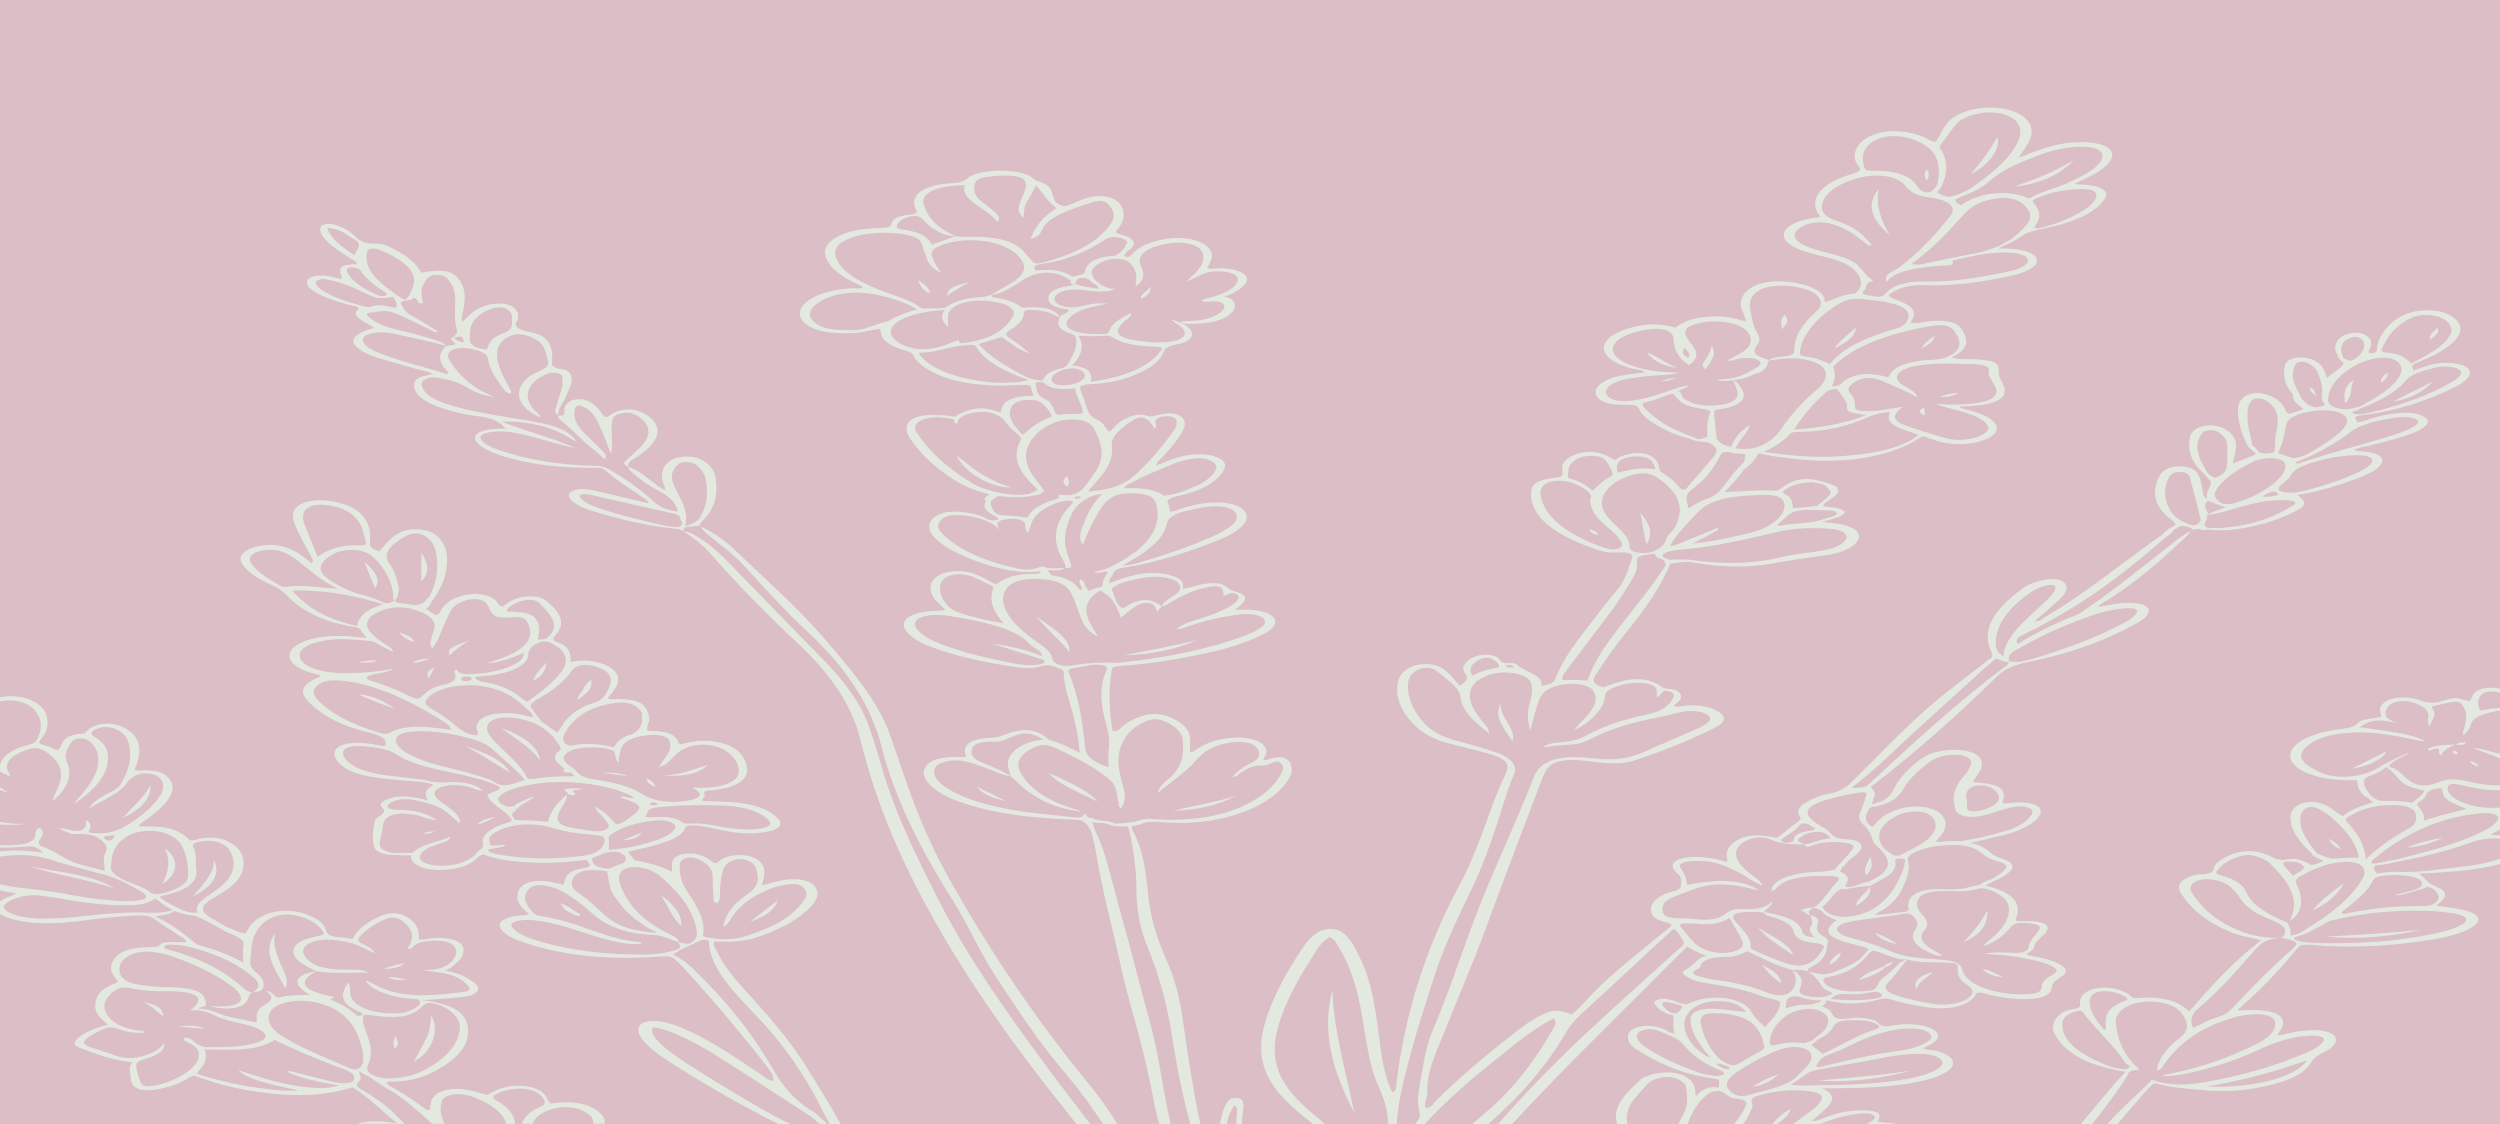 <?xml version="1.0" encoding="UTF-8"?>
<svg id="Layer_1" data-name="Layer 1" xmlns="http://www.w3.org/2000/svg" viewBox="0 0 319.78 143.79">
  <defs>
    <style>
      .cls-1 {
        fill: #dbbec6;
      }

      .cls-2 {
        fill: #e4e9e0;
      }
    </style>
  </defs>
  <rect class="cls-1" width="319.78" height="143.79"/>
  <g>
    <path class="cls-2" d="M32.31,126.93s-.02.01-.03.02c.02,0,.04,0,.07.01l-.03-.03Z"/>
    <path class="cls-2" d="M40.41,124.26s.07-.01.11-.02c-.01,0-.02-.01-.03-.02,0,0-.01,0-.02,0-.02.01-.04.02-.06.04Z"/>
    <path class="cls-2" d="M318.59,88.45c.53-.03.91.05,1.19.19v-.54c-1.08-.2-1.94-.2-2.74.17-.84.39-.75.94-1.15,1.42-1.89-.53-1.91-.53-3.48-.03q-1.41.45-2.78-.06c-2.04-.76-4.42-.39-5.11.76-.27.46.11.89.06,1.33-2.04.32-2.61.4-3.01.82-.53.56-1.5.68-2.63.82-3.18.39-5.65,1.65-5.95,2.98-.46,2.09,3.52,3.73,8.49,3.47.15.84.18,1.72,1.52,2.35.12.18.29.35.6.45-.02.03-.05.06-.1.07-1.56.43-2.91.96-3.83,1.77-.93-.55-1.37-1.07-2.24-1.45-1.39-.61-2.92-.51-3.83.26-.4.34-.59.72-.62,1.11-.11,1.72,1.07,3.3,2.71,4.82-.07.25.98.74,1.26.83.08.03.16.05.24.07-.01.04-.06.09-.17.14-.61.3-1.01.45-1.44.43-.14-.12-.36-.24-.58-.34-.13-.06-.74-.3-1.17-.37-.32-.09-.72-.09-1.05-.02-1.23.26-1.71-.06-2.41-.4-1.75-.85-3.87-.81-5.55.06-.86.44-1.55.95-1.67,1.54-.1.46-.42.71-1.53.73-.9.02-1.59.27-2.12.59-.88.54-.93,1.17-.57,1.76,1.22,1.98,3.21,3.78,6.73,5.17,1.02.4,2.32.59,3.56.93-3.75,2.88-6.4,5.93-9.2,9.09-1.41-1.34-3.44-1.99-6.6-1.69-.41.04-.69-.05-.85-.21-.23-.24-.53-.46-.95-.64-1.98-.87-4.51-.58-5.33.6-.22.32-.26.63-.22.95.04.35-.02.59-.96.72-1.1.14-1.65.6-2.02,1.06-.54.68-.67,1.39-.29,2.09,1.24,2.28,3.91,4.03,9.1,4.85-2.15,2.19-3.8,4.46-5.74,6.67h1.45c1.62-1.99,3.09-4,4.42-6.04.21-.32.06-.8,1.3-.88.59-.04.11-.24,0-.35-1.79-1.69-2.41-3.49-2.66-5.33-.08-.54-.07-1.09.36-1.62.71-.88,2.11-1.41,3.9-1.43,1.67-.02,3.23.43,3.93,1.26.98,1.17,1.44,2.32-.2,3.51-1.28.93-2.04,1.98-2.54,3.06-.15.32-.23.63-.15.98.7-.24.69-.58.9-.88,1.02-1.41,2.33-2.77,4.31-3.97,1.25-.76,2.73-1.4,4.51-1.91.79-.23,1.63-.4,2.58-.44,1.61-.06,2.64.31,2.74,1.03.14,1.05-.74,1.96-2.27,2.73-3.28,1.64-6.98,3.05-11.55,3.93-.19.04-.34.11-.69.23,1.4.05,2.46-.18,3.48-.4,3.2-.69,5.97-1.64,8.47-2.77,1.21-.55,2.41-1.1,3.91-1.5.93-.24,1.89-.46,2.99-.5,1.74-.07,2.29.26,1.63.97-.37.39-.92.73-1.58,1.03-3.85,1.73-8.3,3.05-13.37,3.94-2.35.41-4.69.5-6.86-.34-.05.13-.08.25-.12.35-.13.03-.28.12-.42.29-.09.1-.17.19-.25.29-.23.18-.38.38-.58.56-1.52,1.38-2.92,2.78-4.26,4.2h1.32c1.21-1.42,2.41-2.84,3.66-4.25.04-.05.09-.09.13-.14.19-.16.38-.33.55-.5.11-.1.15-.2.16-.27.21-.04.43-.04.72.05,1.65.49,3.64.57,5.49.76,2.16.22,4.44.19,6.57-.17,3.58-.59,6.43-1.57,7.45-3.31.27-.46.61-.83,1.33-1.17.79-.37,1.46-.79,1.75-1.31.6-1.05-.84-1.8-3.23-1.68-.92.05-1.8.19-2.65.37-.47.1-.89.27-1.54.27,1.89-2.29.34-3.55-5.02-3.15-.01-.03-.05-.07-.03-.09,3.03-2.56,5.44-5.24,7.72-7.94.3-.36.66-.45,1.59-.37,5.33.46,10.53.14,15.59-.69,1.76-.29,3.4-.68,4.67-1.33,2.06-1.04,1.54-2.07-1.31-2.59-.9-.17-1.87-.27-2.86-.41.28-.23.55-.42.75-.63.68-.66.49-1.33-.66-1.77-1.23-.47-1.45-1.11-2.27-1.71.69-.03,1.18-.05,1.68-.07,3-.17,5.92-.44,8.59-1.12.03,0,.07-.02.1-.03v-.66c-1.46.47-3.07.82-4.8.99-2.81.29-5.53.83-8.55.66-.73-.04-1.53.13-2.43.21-.17-.34-.59-.67-.2-1.01.92-.08,1.8-.22,2.61-.43.3-.06.6-.12.89-.17,3.15-.62,6.12-1.39,8.79-2.36,1.15-.42,2.37-.56,3.69-.48v-.39c-.38-.03-.79-.05-1.23-.09.45-.25.87-.48,1.23-.73v-2.77c-3.27.37-7.2-1.17-6.66-2.68.11-.3.44-.4,1.01-.31.6.09,1.17.24,1.74.36.97.21,1.94.39,3.05.41.3,0,.59,0,.86-.02v-.6c-.47.04-1.02.02-1.61-.05-1.02-.12-2-.34-2.97-.55-1.23-.26-2.26-.23-3.33.21-1.56.64-2.71.54-3.79-.27-.37-.27-.62-.58-.95-.86-.39-.34-.81-.67-1.58-.85.06-.23.32-.46.62-.66.57-.39,1.25-.74,2.03-1.04-.27-.01-.5.07-.7.15-.66.26-1.25.55-1.8.86-.03.03-.06.06-.09.1-.06.02-.13.04-.18.06.09-.05.18-.11.27-.16.04-.04.08-.09.12-.13l-.46.31c-.47.19-.7.39-1,.56-.71.41-1.48.78-2.55,1.01-1.91.4-3.86.26-5.27-.44-1.72-.85-2.91-1.77-1.76-2.97,1.19-1.23,3.27-1.91,6.25-2.03,2.29-.09,4.37.23,6.42.63.91.18,1.76.41,2.79.5-1.47-.78-2.6-1.02-8.46-1.81,1.48-.99,2.26-1.07,4.95-.52-1.76-.52-1.91-1.24-1.32-2.04.61-.84,2.16-1.04,3.65-.46,1.02.4,1.53.91,1.56,1.53.02.45-.24.89.17,1.34.16-.72.98-1.4.37-2.15-.25-.31.02-.48.72-.55.2-.02.39-.08.58-.13,1.9-.45,2.21-.39,2.72.52.47.86.24,1.72,0,2.58-.08.28-.24.56-.12.9.69-.49.89-1.01,1.04-1.5.28-.91,1.74-1.29,3.34-1.59.12-.02.23-.04.34-.05v-.34c-.26.01-.52.03-.77.05-.54.05-1.05.16-1.76.28-.33-.64-.38-1.18-.11-1.71.18-.35.55-.68,1.45-.74ZM271.84,135.92c.16.25,1,.49.31.76-.59.23-1.19-.06-1.78-.14-.2-.03-.39-.09-.55-.15-3.75-1.44-6.17-3.19-6.02-5.49.04-.7.56-1.31,2.28-1.66.49.27.57.53.76.77,1.57,1.99,3.71,3.87,5,5.91ZM271.86,128.01c-2.58.88-2.62,2.12-2.48,3.4,0,.08-.06.16-.15.42-1.17-1.35-2-2.55-1.94-3.85.04-.69.68-1.12,1.68-1.2.9-.08,2.49.35,2.98.79.18.16.23.32-.09.43ZM282.21,139c4.61-.79,8.77-1.92,12.88-3.37-1.45,2.2-6.88,3.59-12.88,3.37ZM300.26,104.55c1.48-.92,3.26-1.63,5.99-1.57,1.67.03,2.65.45,2.77,1.2.11.64.05,1.29-.95,1.82-2.2,1.19-3.98,2.49-5.46,3.93-.08-1.7-.96-3.3-2.44-4.84-.19-.2-.19-.37.09-.54ZM296.39,109.17c-.78-.91-1.43-1.84-1.85-2.8-.28-.64-.36-1.28-.28-1.92.03-.26.1-.51.34-.75.6-.6,1.21-.65,2.18-.14.99.52,1.63,1.13,2.26,1.74,1.43,1.37,2.44,2.8,2.69,4.42-1.24-.1-2.38.1-3.52.11-.04-.03-.12-.04-.2-.06-.3-.06-1.1-.4-1.64-.6ZM293.19,110.2c.29.02.54.11.83.14.05.02.09.04.12.05.21.12.32.27.52.4.16.36-.16.54-1.38,1.21-.38-.43-.75-.81-1.07-1.2-.39-.48-.08-.66.99-.59ZM283.61,111.37c.51-.64,1.2-1.24,2.39-1.68,1.19-.44,2.11-.43,3.21.06.45.2.88.43,1.14.69,1.86,1.79,3.25,3.63,3.07,5.64-.05.57-.32,1.14-.49,1.71,1.66-1.15,1.49-2.43,1.24-3.71-.03-.13-.16-.25-.18-.38-.09-.55-.79-1.08.27-1.64,1.46-.76,2.85-1.54,5.14-1.78,1.68-.17,2.78.19,2.99.97.08.31.07.65-.09.95-1.42,2.63-4.36,4.92-7.98,7.05-.29.17-.64.35-1.39.4.21-.56-.11-1.09-.3-1.63-2.61-1.05-4.57-2.25-5.27-3.85-.39-.89-1.29-1.71-3.23-2.17-.61-.15-.77-.35-.55-.64ZM286.44,119.05c-3.28-1.35-4.98-3.11-6.16-4.99-.11-.18-.09-.39-.06-.58.18-.94,1.97-1.31,3.7-.77.72.23,1.24.54,1.58.9.36.38.72.77.96,1.17.68,1.12,1.93,2.06,3.91,2.82,1.62.62,2.57,1.36,1.47,2.34-2.12.1-3.89-.27-5.41-.89ZM293.22,121.39c-2.87,2.52-5.34,5.12-7.84,7.72-.39.4-.84.72-1.65.97-1.17.36-2.07.86-3.2,1.41-.43-.99-.25-1.76.73-2.58,2.86-2.38,4.93-4.92,7.2-7.42.7-.77,1.33-1.44,3.38-1.54,0,0-.02.02-.03.03,2.07.33,2.33.61,1.4,1.42ZM313.61,116.78c2.18.37,2.46.99.78,1.74-.55.25-1.18.48-1.86.64-5.25,1.25-10.87,1.65-16.75,1.44-.73-.03-1.4-.13-1.99-.31-.42-.13-.54-.32-.05-.46,1.62-.46,2.66-1.15,3.79-1.81.41-.24,1-.36,1.57-.48,3.12-.69,6.4-1.07,9.89-1.05,1.57,0,3.14.06,4.63.31ZM305.13,111.97c1.18-.12,2.28-.03,3.37.15.29.05.54.15.78.25.23.15.41.3.5.48.01.14-.02.28.01.37-.15.33-.78.58-1.44.76-.7.18-1.48.31-2.08.56.5.01.98-.1,1.42-.22.79-.21,1.56-.43,2.31-.66.14-.04.28-.09.33-.16.03-.04.02-.08,0-.11.6.09.9.27,1.13.51.4.42.7.85.31,1.31-.36.42-.86.71-2.03.69-3.35-.04-6.53.3-9.56.94-.18.04-.39.09-.63-.02-.11-.26.38-.44.63-.65,1.38-1.13,2.77-2.26,3.35-3.54.19-.42.75-.56,1.6-.65ZM318.16,104c1.11.08,1.62.4,1.33.89-.37.64-1.26,1.15-2.25,1.62-1.97.94-4.26,1.71-6.7,2.38-1.39.38-2.81.74-4.24,1.1-.23.02-.47.06-.68.1-.54.11-1.05.25-1.61.34-.12.02-.36.02-.6.03-.04-.03-.06-.07-.07-.12-.03-.2.2-.37.41-.54,1.74-1.45,3.76-2.8,6.4-3.95,1.82-.79,3.86-1.43,6.33-1.73.55-.07,1.1-.15,1.68-.11ZM312.3,100.81c.19.5.1,1.05.78,1.51.63.43,1.52.75,2.43,1.15-1.91.48-3.76.91-5.52,1.51.36-.8-.47-1.45-.85-2.14.15-.12.32-.26.49-.42.46-.2.6-.5.71-.8.19-.47.75-.74,1.96-.81ZM303.2,99.23c.87-.28,1.48-.7,2.07-1.11.06.13.24.24.43.35-.05-.05-.08-.1-.1-.15.07.07.14.14.2.21-.03-.02-.07-.04-.1-.06.06.06.14.12.22.18.37.38.73.76,1.06,1.15.58.68,1.75,1.06,3.15,1.32-.14.38-.58.68-.88,1-.25.18-.5.36-.71.54-.03,0-.06,0-.09,0-1.29-.28-2.69-.18-4.04-.23-.36-.15-.68-.32-.98-.49-.45-.55-.96-1.09-1.04-1.7-.06-.41-.02-.73.82-1.01ZM318.41,96.08c-.57-.16-1.13-.37-2.16-.38,1.33.48,2.53.83,3.47,1.31.02.01.04.02.06.03v-.63c-.47-.09-.93-.2-1.38-.33ZM313.21,46.41c-1.05-.04-1.97.12-2.81.39-.57.18-1.1.39-1.7.6-.24-.73-.26-.74.66-1.1,2.02-.8,3.73-1.7,4.72-2.83.78-.9.94-1.83-.07-2.72-1.41-1.24-4.42-1.43-6.57-.43-1.12.52-1.79,1.16-2.33,1.83-.64.79-1.01,1.61-1.06,2.45-.02.28-.03.58-.92.6-.38-.32.05-.59.11-.86.09-.42.11-.84-.31-1.23-.65-.61-1.85-.73-2.95-.28-.49.2-.79.45-.98.74-.39.62-.42,1.21-.04,1.77-.03.35.55.91.85,1.1-.28.66-1.35,1.15-2.17,1.91-.28-.84-.41-1.45-1.17-1.97-.57-.39-1.28-.72-2.42-.64-1.19.08-1.66.51-1.77.97-.34,1.33,0,2.6,1.04,3.8,0,0,0,.02-.01.03-.24.49.58,1.24,1.16,1.63.05.04.11.07.18.1-.33.31-1.31.42-1.85.69-.49-.3-.47-.6-.65-.88-.35-.56-.84-1.1-1.86-1.49-1.35-.52-2.72-.38-3.44.35-.38.38-.56.8-.58,1.22-.06,1.58.37,3.13,1.13,4.67.09.19.18.38.41.54.16.17.41.37.64.53.11.1.16.21-.15.33-.81.32-1.61.64-2.7,1.07.15-.72.32-1.26.38-1.8.1-.91-.02-1.81-1.3-2.57-1.34-.8-3.28-.67-4.15.25-.14.15-.27.3-.32.46-.52,1.76-.02,3.42,1.72,4.96.25.3.52.6.75.89.04.05.09.11.15.16-.05.68-.73,1.33-.54,2.14-.57-.34-.44-.57-.49-.78-.15-.67-.19-1.35-.49-2-.26-.58-.55-1.24-2.25-1.36-1.21-.08-2.38.35-2.83,1.21-1.02,1.96-.82,3.89,1.56,5.65.33.24.47.44.45.64,0,0-.01,0-.02.01-.64.37-1.29.75-1.6,1.19-1.41,1.01-2.78,2.02-4.16,3.03-3.51,2.57-6.82,5.2-10.96,7.59-.33.19-.46.5-1.3.53,1.07-.92,2.12-1.8,3.09-2.69.6-.55,1.12-1.11,1.04-1.75-.1-.85-1.35-1.2-3.08-.84-1.06.23-1.9.59-2.5,1.03-3.48,2.53-5.5,5.21-3.99,8.23.08.17.1.32.08.48-.08.11-.17.22-.27.33-.36.14-.52.34-.75.52-1.42,1.08-2.8,2.17-4.2,3.25-5.02,3.86-8.68,8.02-12.87,12.06-.66.64-1.38,1.17-2.92,1.42-.52.09-.99.26-1.41.43-1.75.69-2.99,1.48-2.13,2.61.05.06.07.12.08.17-.01,0-.02-.01-.03-.02-.21.36-.74.63-1.15.95-.07.06-.14.12-.19.2-.64.42-1.05.91-1.73,1.31-2.84-.66-4.79-.32-5.95,1-.35.39-.49.8-.47,1.23.01.25.25.51-.01.84-1.2-.4-2.51-.63-3.96-.64-2.26-.01-3.42.7-2.74,1.67.11.15.26.3.43.44.67.54.45,1.14.41,1.71-.03.44-1.09.56-1.72.8-1.41.54-2.05,1.25-2.09,2.04-.03.62.25,1.22,1.58,1.6,1.3.38,1.25.38.56.95-3.7,3.08-7.75,6.09-10.61,9.36-.47.53-1.07,1.04-1.62,1.58-1.77-.65-2.4-.64-3.84.04-1.29.61-2.24,1.33-3.18,2.06-3.89,3-7.56,6.06-10.68,9.24-.21.22-.21.56-1.02.63-.26-.73.24-1.39.21-2.07-.07-1.75.48-3.47,1.16-5.18,2.15-5.41,4.52-10.8,6.5-16.22,2.16-5.93,4.45-11.85,6.69-17.78.26-.7.49-1.4.93-2.08.62-.96,2.16-1.35,4.26-1.16.77.07,1.52.19,2.29.26,1.57.15,3.24.24,4.58-.21,3.87-1.28,7.44-2.71,10.6-4.34,1.05-.54,1.28-1.24.28-1.88-1.02-.66-2.45-.97-4.27-.83-.47.03-.88.25-1.41.09-.06-.21.28-.35.45-.51.38-.36.51-.74.26-1.13-.25-.38-.87-.57-1.74-.61-.42-.02-.52-.19-.72-.32-1.48-.99-3.18-1.16-5.42-.52-.7.2-1.33.46-1.96.67-1.34-.42-1.4-.89-.99-1.53,1.25-1.95,2.6-3.88,4.17-5.78,2.27-2.75,4.15-5.54,5.4-8.42.01-.03.03-.06.05-.09.64-.04,1.52-.24,2.06-.22.2,0,.4.02.59.03.57.09,1.12.2,1.7.27,2.82.35,5.66.43,8.43-.06,2.2-.39,4.41-.75,6.69-1.03,1.86-.23,3.33-.73,4.16-1.55,1.19-1.17.14-2.23-2.56-2.6-.48-.07-.98-.11-1.7-.19.55-.15.87-.22,1.16-.31.35-.11.73-.21,1.04-.34,1.09-.48.88-.91-.54-1.17-.51-.09-1.18-.04-1.57-.24.11-.12.21-.24.3-.36.34-.18.56-.39.84-.58.79-.56,1.07-.88.73-1.21.01-.08,0-.16-.06-.23-.13-.15-.43-.25-.72-.35-.34-.11-.99-.36-1.63-.48-1.31-.36-2.52-.27-3.68.29-.43.21-.76.46-1.11.7-.24.17-.45.34-.97.3-2.05-.15-4.05.13-6.24.17.94-.97,1.82-1.93,2.49-2.9.83-.59,1.44-1.25,1.77-1.94.02-.03.03-.07.03-.1.14,0,.29.03.47.07,1.67.38,3.48.58,5.31.74,5.84.52,11.37-.5,14.72-2.71.16-.1.37-.19.61-.31.67.23,1.26.46,1.9.65,2.05.63,4.72.46,6.41-.38,1.52-.76,1.47-1.86-.15-2.73-.65-.35-1.44-.62-2.29-.87-.43-.12-1.02-.17-1.23-.45.23-.02.37-.04.5-.04,4.4-.11,6.03-1.09,4.98-3-.26-.47-.5-.93-.47-1.42.07-1.2-.49-1.45-3.11-1.6-.93-.05-1.96.09-2.93-.23,2.35-1.07,2.13-2.31,1.36-3.55-.62-1-2.02-1.29-4.28-1.07-.71.07-1.38.32-2.3.21.13-.27.23-.49.32-.7.38-.88-.3-1.58-1.82-2.13-1.62-.58-1.64-.68-.31-1.36.98-.5,2.16-.68,3.63-.63,3.98.12,7.61-.47,11.11-1.23.98-.21,1.83-.51,2.47-.91,1.66-1.03.51-2.28-2.27-2.49-.53-.04-1.06-.05-1.92-.09,1.24-.58,2.32-1.05,3.1-1.62.59-.43,1.37-.65,2.43-.85,3.84-.74,6.74-1.94,8.04-3.78.76-1.07-.32-1.76-2.76-1.92-.32-.02-.7.07-1.01-.12.72-.34,1.47-.67,2.16-1.03,1.24-.64,2.19-1.36,2.54-2.2.51-1.22-1.15-2.09-3.91-2.07-1.95,0-3.59.4-5.09.91-.9.3-1.73.65-2.92,1.09.67-.97,1.28-1.75,1.56-2.57.27-.82.16-1.61-.56-2.37-1.56-1.64-5.65-1.98-8.42-.71-.98.45-1.58,1-1.96,1.59-.43.67-.77,1.35-1.16,2.03-.81-.07-1.04-.38-1.47-.57-3.06-1.33-6.84-.95-8.32.85-.77.94-.86,1.91-.11,2.84.42.51.09.71-.83.98-4.19,1.23-5.74,3.37-4.07,5.46-.24.15-.63.13-.96.18-3.99.63-4.98,2.62-1.94,3.93,1.36.59,3.12.91,4.68,1.35,2.87.82,4.3,2.89,2.9,4.18-.09.08-.24.19-.4.21-1.55.12-2.43.7-3.68,1.12-.07-.31-.08-.54-.18-.75-.49-1.03-3.01-1.91-5.53-1.95-2.33-.03-4.14.68-4.77,1.85-.32.6-.4,1.2-.12,1.82.21.46.34.93.53,1.49-1.64-.47-3.15-.8-4.99-.63-1.89.17-3.18.67-4.08,1.41-2.13-.68-4.07-.48-5.93.06-4.45,1.3-4.25,3.97.36,5.16.55.14,1.39.13,1.68.5-2.49.26-3.64.48-4.59.85-1.44.57-2.09,1.53-1.53,2.28.54.72,1.62,1.04,3.91,1.01.94-.01,1.28.13,1.45.5.32.67.94,1.29,1.84,1.84,1.27.77,2.59,1.51,4.5,1.93t0,0c.42.26,1.29.46,2.02.48.1,0,.2,0,.3,0,1.26.48,1.56,1.06.92,1.85-1.07,1.3-2.19,2.58-3.33,3.87-.13.14-.07.42-.8.36-.7-.72-1.31-1.48-2.44-2.11-.39-.22-.39-.47-.44-.73-.06-.29-.14-.58-.34-.85-.76-1.03-2.6-1.26-4.49-.56-.31.12-.49.31-.79.51-.4-.22-.57-.32-.75-.42-1.54-.85-3.54-.86-5.01,0-.68.39-1,.85-1.02,1.35,0,.29.04.58.05.87.01.21-.12.32-.67.39-2.52.32-3.26.73-3.34,1.9-.2,3.17,3.08,5.54,8.53,7.39.68.23,1.47.38,2.4.32,1.65-.1,2.21.14,1.93.89-.5,1.36-.84,2.74-1.97,4.04-1.01,1.17-1.91,2.36-2.83,3.54-1.96,2.55-4.04,5.09-4.99,7.77-.15.44-.76.62-1.79.83.46-1.36-2.27-1.84-3.2-2.79-.08-.08-.52-.16-.74-.14-.85.09-1.17-.13-1.37-.43-.55-.82-2.69-.85-3.83-.06-.82.57-1.07,1.23-.58,1.85.47.6.14,1.04-.71,1.53-.66-.71-1.15-1.38-1.9-2-1.23-1.01-3.55-1.01-4.93-.03-.66.47-.95,1.01-1.06,1.55-.42,2.11.49,4.1,2.6,5.98,1,.88,2.46,1.57,4.44,2.03,1.45.34,2.86.73,4.28,1.1,2.37.62,3.04,1.28,2.52,2.48-.49,1.14-1.03,2.27-1.46,3.41-1.38,3.68-2.57,7.37-4.52,11-4.51,8.4-7.06,16.93-8.08,25.55-.04.31.14.64-.48.96-.09-.16-.17-.27-.22-.38-1.08-2.57-1.28-5.18-1.64-7.77-.41-2.99-.82-5.97-2.24-8.9-.52-1.07-.92-2.15-1.99-3.15-.99-.92-2.46-.95-3.7-.11-.76.51-1.2,1.1-1.6,1.68-2.23,3.3-4.07,6.64-5.01,10.06-.64,2.34-.59,4.69.71,7,.98,1.73,2.63,3.33,4.6,4.87.32.25.63.5.93.75h1.53c-.23-.2-.47-.4-.71-.6-1.96-1.57-3.67-3.2-4.67-4.96-1.25-2.22-1.28-4.47-.67-6.71.93-3.39,2.81-6.69,4.98-9.96.38-.57.72-1.15,1.65-1.7.68.34.81.69,1.01,1.02,1.59,2.55,2.38,5.16,2.91,7.79.58,2.91.83,5.84,1.74,8.74.22.7.5,1.4.82,2.09.65,1.42.97,2.85,1.03,4.3h1.07c.21-3.22,1.1-6.41,1.96-9.6.79-2.97,1.79-5.92,2.72-8.88,1.24-3.95,3.1-7.85,4.98-11.74,1.8-3.74,2.99-7.53,4.18-11.32.33-1.05.69-2.1,1.15-3.14.61-1.38-.58-2.38-3.04-3.13-1.3-.4-2.61-.8-3.99-1.14-2.11-.52-3.5-1.31-4.4-2.29-1.52-1.66-2.23-3.39-2.09-5.18.04-.55.26-1.1.99-1.55.81-.51,1.95-.56,2.61-.02,1.33,1.08,3.01,2.11,3.12,3.43.13,1.69,1.8,3.14,3.6,4.56.08-.67-.61-1.24-1.07-1.83-.96-1.23-1.66-2.46-1.22-3.78.2-.59.69-1.12,1.6-1.55.99-.47,2.13-.75,3.64-.55,1.59.21,2.31.73,2.48,1.42.18.74.08,1.48-.14,2.21-.37,1.23-.4,2.47,0,3.7.39-1.24.63-2.48,1.07-3.71.2-.55.48-1.07,1.23-1.52.98-.58,2.58-.85,3.98-.65,1.45.21,1.87.76,2.03,1.35.27.95-.31,1.85-1.08,2.73-.53.59-1.17,1.16-1.62,1.78,1.31-.59,2.17-1.31,2.85-2.08.67-.75,1.1-1.52,1.11-2.34.02-.98,3.26-1.94,5.28-1.56.79.15,1.26.43,1.31.82.05.31.01.61.01.95.73-.22.46-.64,1.07-.84,1.14.12,1.25.51,1.06.9-.43.91-1.27,1.71-3.29,2.13-3.03.63-5.67,1.5-7.76,2.68-.84.47-1.83.78-3.2.88-.89.06-1.85.17-2.46.67,1.21-.15,2.27-.3,3.38-.35,1.2-.05,2.11-.37,2.87-.78,2.34-1.22,5.21-2.09,8.51-2.7.79-.15,1.52-.36,2.27-.54.57-.14,1.14-.27,1.8-.29.93-.02,1.68.14,2.23.47.58.36.44.72-.02,1.08-.47.37-1.12.67-1.79.96-2.11.92-4.25,1.82-6.33,2.75-1.76.79-3.73,1.13-6.23.82-5.14-.63-7.11.54-7.81,2.37-1.79,4.65-3.95,9.28-5.9,13.92-2.6,6.19-4.46,12.44-7.09,18.63-.9,2.12-1.13,4.28-1.54,6.42-.26,1.38-.43,2.76-.06,4.14.11.41-.2.76-.49,1.12-.05.06-.09.11-.13.16h1.27c.58-.64,1.17-1.28,1.82-1.91,2.07-2.02,4.29-4,6.74-5.93,2.43-1.91,4.59-3.9,7.92-5.69.41.48.21.83.03,1.15-2.15,3.81-4.76,7.54-8.88,11.04-.53.44-1.05.89-1.58,1.34h2.06c4.25-3.71,7.55-7.6,9.9-11.66.51-.88,1.21-1.7,2.09-2.5,3.59-3.29,7.12-6.59,10.68-9.88.31-.28.63-.56,1.06-.95.73.58.86,1.11,1.25,1.61.21.28-.06.49-.32.72-3.88,3.51-7.8,7.01-11.6,10.54-4.29,3.98-8.22,8.03-11.82,12.13h1.8c7.04-7.63,14.86-15.13,22.39-22.71.78.39,1.35.84,2.49,1.14-1.45.47-1.55,1.28-2.69,1.81-.65.3-.22.68.28.97.72.43,1.74.66,2.84.83,2.38.37,4.68.8,6.57,1.58.21.09.47.15.72.21,1.86.43,1.85.43,1.56,1.31-.27.83-1.01,1.58-1.8,2.42-.74-.64-1.36-1.21-1.71-1.84-.2-.37-.48-.74-1-1.06-1.57-.95-4.39-1.11-6.42-.35-.35.13-.68.27-1.01.4-.13-.07-.32-.11-.51-.14-.09-.02-.19-.03-.28-.05-.34-.2-.83-.35-1.37-.47-.47-.11-.95-.14-1.39.02-.43.15-.59.37-.4.6.28.35.52.71,1.09.96.17.1.36.2.57.28.17.07.37.13.6.14.29.37.05.76.08,1.15.03.38.1.76.16,1.21-.64-.05-.79-.32-1.14-.47-1.17-.5-2.24-.64-3.27-.41-1.27.28-1.54.8-1.53,1.38.01.53.32,1.04.99,1.46,2.59,1.64,5.43,3.16,9.92,3.79.35.05.72.07.72.28,0,.31.13.63-.09.91-.03-.01-.06-.02-.09-.03-.26-.07-.59-.06-.87-.02-.86.13-1.33.54-1.67.92-.03.03-.08.08-.14.14-.27-.17-.14-.37-.15-.55-.02-.52-.19-1.02-.7-1.49-1.06-.98-3.23-1.22-5.16-.57-.45.15-.9.34-1.15.56-2.04,1.81-3.73,3.66-2.98,5.73h1.32c-.32-1.16.05-2.39,1.15-3.62.43-.48.84-.95,1.27-1.43.3-.33.69-.63,1.39-.83,1.11-.31,2.24-.23,2.98.26.37.24.65.51.69.8.16,1.18.32,2.37-.36,3.54-.25.43-.46.85-.61,1.28h1.16c.23-.7.56-1.39.97-2.08.44-.73,1.03-1.41,1.97-2.02.13-.04.27-.08.42-.11.19-.03.4-.05.55-.1.37.04.64.16.87.35.33.28.73.61,1.46.67,1.47.12,1.35.56,1.16,1.01-.3.73-.83,1.43-1.37,2.13-.04.05-.08.1-.11.14h1.16c.44-.58.8-1.18,1.03-1.79.12-.32.3-.65.13-.96-.3-.56.37-.84,1.31-1.07,1.74-.43,3.58-.66,5.57-.48,1.8.17,2.42.62,1.87,1.39-.26.37-.6.73-1.03,1.06-.81.63-1.65,1.24-2.54,1.85h3.37c.44-.16.86-.32,1.3-.48,1.13-.4,2.37-.73,3.78-.88.68-.07,1.5-.14,1.94.21.41.33-.08.62-.48.88-.17.11-.37.2-.61.27h4.33c-.11-.02-.23-.05-.36-.06-.78-.12-1.61-.16-2.43-.24.78-1.13.02-1.57-2.44-1.48-1.56.06-2.84.4-4.03.83-.5.18-.89.46-1.92.54.62-.54,1.11-.96,1.58-1.39,1.01-.92,1.8-1.84-.2-2.82.86,0,1.41,0,1.96,0,3.23-.03,6.44-.13,9.49-.67,1.68-.3,3.24-.7,4.34-1.37,1.71-1.04.99-2.27-1.59-2.81-.42-.09-1.03,0-1.3-.3.37-.18.78-.36,1.11-.56,1.52-.93.72-2.02-1.74-2.38-1.06-.16-2.12-.13-3.15.05-.84.14-1.55.26-1.97-.3-.31-.41-1.28-.57-2.23-.67-1.08-.12-2.3.32-3.04.08-.75-.24-.53-.91-1.32-1.27-.1-.05-.19-.1-.3-.14-.14-.06-.24-.11-.32-.17.41-.18.51-.47.56-.73.05,0,.1,0,.14.01,2.3.61,4.53.45,6.66-.15.61-.17.97-.13,1.5.04,1.35.43,2.89.71,4.42.96,2.89.48,5.48-.15,6.31-1.48.09-.15.09-.32.51-.4.58.03.98.23,1.47.35,1.29.3,2.64.49,4.09.51,2.4.03,3.65-.45,3.73-1.51.04-.48.42-.85,1.04-1.22,1.1-.66,1-1.2-.2-1.82-.67-.34-1.51-.58-2.41-.78-.56-.13-1.26-.15-1.71-.42.37-.25.92-.48.97-.8.1-.63.68-1.17,1.32-1.71.17-.14.27-.3.35-.45.38-.69-.24-1.14-1.79-1.25-.68-.05-1.38,0-2.01,0-.37-.32,0-.56.04-.81.3-1.51-.46-2.81-3.61-3.62-.21-.06-.37-.12-.44-.2.33-.14.73-.32.93-.46.79-.29,1.42-.65,1.93-1.06,1.01-.79.73-1.38-.9-1.91-.6-.2-1.02-.42-1.36-.72-.75-.65-1.53-1.04-2.57-1.24.36-.07.66-.14.76-.17.81-.19,1.65-.38,2.43-.6,1.31-.21,2.4-.57,3.36-1.01,1.17-.54,2.06-1.15,2.38-1.91.4-.91-.74-1.5-2.79-1.51-.69,0-1.33.22-2.05.11.64-1.85-.16-2.42-3.77-2.7.28-.43.54-.86.84-1.29.3-.44.38-.89.29-1.34-.2-1.06-2.06-1.66-4.37-1.44-1.16.11-2.15.36-2.86.79-.43.26-.81.53-1.15.81-1.31,1.08-2.29,2.21-2.88,3.41-.37.75-.85,1.49-2.78,1.9.13-.42.22-.76.35-1.1.13-.37-.11-.69-.43-1.02-.15-.16.22-.29.39-.43,5.8-4.48,10.91-9.12,15.73-13.82.88-.86,2.05-1.44,4.16-1.86,5.47-1.11,9.99-2.85,13.77-4.96.68-.38,1.21-.8,1.41-1.29.29-.7-.58-1.19-2.16-1.27-.96-.05-1.84.09-2.71.23-.48.08-.91.25-1.53.23.1-.13.12-.2.2-.24,4.55-2.68,7.78-5.69,11.04-8.7.26-.24.4-.5.59-.76.32-.15.66-.21,1.02-.22.02.01.05.03.08.04.27.12.75.14,1.02.03.02,0,.04,0,.06,0,1.58.2,3.13.09,4.62-.18,2.55-.48,4.75-1.19,6.54-2.14,1.48-.79,1.52-1.16.29-2.09,1.51-.23,2.88-.57,4.18-.96,1.37-.41,2.71-.84,3.93-1.34,1.01-.42,1.95-.86,2.44-1.45.81-.98-.01-1.63-2.3-1.85-.32-.03-.73.04-.96-.17.4-.28,1.12-.36,1.72-.5,1.57-.39,3.15-.77,4.6-1.24.87-.28,1.71-.59,2.32-.99.68-.45,1.1-.93.37-1.44-.75-.52-1.92-.64-3.2-.55-1.22.09-2.31.32-3.36.61-.65.18-1.15.47-2.15.59.22-.34-.93-.72.67-.92,4.8-.58,8.49-1.94,11.79-3.54.87-.43,1.59-.91,1.9-1.49.48-.9-.66-1.61-2.7-1.68ZM191.75,85.35c-1.18.23-2.42.47-3.39,1.1-.54-.83-.22-1.4.58-1.91.87-.56,1.65-.54,2.38.04.28.22.49.46.43.77ZM193.3,85.39c-.27,0-.59.01-.66-.15-.04-.11.12-.17.36-.18.31,0,.53.06.66.2.07.14-.2.13-.37.13ZM233.96,67.62c1.95.14,2.74.83,1.95,1.64-.68.7-1.99,1.07-3.55,1.29-1.49.22-3.04.36-4.44.7-3.38.83-6.91.95-10.6.5-.2-.02-.4-.05-.6-.08-.35-.06-.7-.1-1.07-.1-.47,0-1.43-.04-2.08.04-.07-.04-.16-.08-.28-.11-.99-.33-.77-.67.31-.97.57-.16,1.2-.21,1.83-.27,1.69-.16,3.31-.4,4.9-.69,2.25-.42,4.43-.9,6.56-1.43,2.22-.55,4.6-.7,7.07-.51ZM234.89,65.58c.29.42-.94.56-1.56.8-1.67.66-3.92.47-5.74.9-.09-.05-.17-.1-.26-.15.26-.23.54-.45.78-.68,1.19-1.16,1.7-1.31,4.48-1.2.82.03,2.04-.06,2.31.32ZM228.18,62.78c.64-.62,2.05-1.05,3.58-1.11.53.08,1.07.16,1.48.34.54.24.7.59.96.91-.05.34-.41.68-.84,1.03-.12.09-.24.19-.33.29-.11.07-.21.15-.32.23-.09.07-.18.14-.22.21-.08.02-.16.04-.24.05-.9.1-1.81.18-2.92.28-.07-.68,0-1.37-1.13-1.88-.22-.1-.15-.22-.02-.35ZM244.59,56.21c-2.33,1.37-5.66,1.91-9.26,2.15-3.24.22-6.37-.07-9.72-.55,1.47-.7,2.57-1.42,3.27-2.25.21-.26.63-.31,1.18-.31,3.48-.04,6.28-.74,8.72-1.81.76-.33,1.54-.68,3-.72-.66,1.18.48,1.91,2.45,2.49,1.38.4,1.33.42.35,1ZM238.72,53.11c-2.77,1.06-5.71,1.6-9.22,1.84,1.01-1.73,2.4-3.23,3.96-4.7.3-.28.71-.48,1.53-.51.38.76,1.34,1.45,1.26,2.3-.06.63.35.74,2.48,1.08ZM250.85,46.55c1.05.05,2.23-.07,3.1.26.9.34.21.86.47,1.28.24.4.49.8.72,1.21.78,1.38-.37,2.15-3.5,2.39-1.25.09-2.49.1-4.02-.05.99.47,2.03.62,2.92.88,1.21.35,2.36.73,3.13,1.29.95.7.87,1.33-.2,1.86-1.16.57-3.1.79-4.48.4-1.87-.52-3.71-1.09-5.42-1.71-1.53-.56-1.53-1.41-.14-2.34-.99.16-1.85.29-2.7.43-.61.1-1.24.15-1.89.14-1.24-.02-1.61-.14-1.57-.67.04-.56-.12-1.09-.6-1.6-.47-.5-.17-.95.44-1.37,1.06-.74,2.28-.81,3.67-.21,1.54.67,3.14,1.31,4.45,2.1-.03-.59-.82-1-1.58-1.42-1.73-.95-1.17-2.09,1.3-2.6.57-.12,1.22-.18,1.85-.23,1.34-.1,2.71-.11,4.06-.04ZM246.61,41.76c1.96-.37,2.98-.14,3.52.78.54.93.96,1.88-.42,2.78-.61.4-1.27.64-2.4.69-2.97.13-5.19.71-5.75,2.26-2.56-.71-4.27-.53-5.75.51-.3.21-.31.51-.94.61-.12.02-.28,0-.54,0,.37-.76.52-1.52.2-2.28-.1-.23.19-.43.41-.63,2.46-2.29,6.59-3.76,11.67-4.73ZM259.28,28.7c-1.39,1.65-3.3,3.12-7.22,3.83-2.04.37-4.02.81-6.04,1.22-.39.08-.79.14-1.55.03,1.95-1.43,3.55-2.9,4.95-4.4.72-.77,1.35-1.55,2.12-2.31.63-.62,1.51-1.17,2.88-1.51,1.91-.47,3.47-.26,4.44.61.9.81,1.11,1.68.4,2.52ZM265.83,24.19c1.88-.07,2.61.33,2.24,1.18-.18.41-.54.8-1.03,1.16-1.4,1.03-3.26,1.86-5.52,2.5-.24.07-.5.12-.76.17-.12.02-.27,0-.4-.02-.26-.12-.08-.24,0-.35.67-.92.66-1.83-.14-2.73-.23-.26-.36-.48.16-.7,1.55-.65,3.31-1.13,5.46-1.21ZM260.96,19.79c1.22-.46,2.58-.82,4.14-.97,2.87-.28,4.45.49,3.64,1.76-.75,1.19-2.54,2.06-4.44,2.9-1.47.65-3.41,1.06-4.75,1.93-1.36-.66-3-.87-4.85-.62-1.71.23-2.88.79-3.85,1.47-.5-.26-.79-.48-.72-.74.36-.15.69-.34.84-.41.02,0,.03-.01.04-.02,1.75-.58,2.88-1.4,3.86-2.24,1.48-1.26,3.73-2.17,6.08-3.05ZM248.19,18.58c.68-.88,1.28-1.77,1.98-2.64.37-.46,1-.85,1.88-1.15,2.19-.74,4.75-.45,5.81.69.86.93.64,1.9.16,2.84-1.11,2.2-3.55,4.13-6.26,5.99-.45.16-.84.37-1.26.55-.23.1-.81.21-1.22.35-.6-.12-1.08-.32-1.49-.57.05-.08.08-.16.09-.24.28-.17.37-.39.47-.59.7-1.52.91-3.05-.03-4.58-.13-.21-.33-.41-.14-.65ZM238.94,18.63c1.29-1.38,3.9-1.62,6.28-.59,1.8.78,2.46,1.79,2.68,2.87.18.9.12,1.8-.09,2.7-.2.29-.4.61-.73.85-.08.06-.22.1-.36.15-.67,0-1.11-.23-1.35-.61-.1-.15-.2-.31-.33-.46-.9-1.07-2.5-1.7-5.14-1.69-.66,0-1.28.05-1.41-.38-.29-.97-.41-1.92.45-2.85ZM237.76,34.03c-.6-.58-1.53-1-2.71-1.33-1.33-.38-2.75-.69-3.93-1.17-1.87-.76-2.07-1.77-.57-2.57,1.13-.6,2.55-.7,3.99-.25,1.31.41,2.22.99,3.05,1.6.51.37.99.75,1.49,1.13.12-.03.24-.07.36-.1-1.01-1.14-2.05-2.3-4.42-3.05-1.63-.52-2.09-1.23-1.97-2,.21-1.34,1.48-2.48,3.9-3.3,2.78-.95,5.71-.62,6.85.86.6.78,1.48,1.23,3.28,1.45,2.18.27,3.23,1.24,2.47,2.21-1.76,2.28-3.79,4.51-6.5,6.6-.32.25-.77.46-1.14.7-.66.42-.72.53-.64,1.31,1.06-1.54,3.91-1.85,6.85-2.13.64-.06,2.06.11,1.6-.61-.01-.02.08-.05.14-.07,2.36-.53,4.68-1.17,7.47-.98,2,.14,2.7,1.02,1.47,1.74-.54.31-1.26.53-2.04.69-3.39.7-6.8,1.34-10.66,1.25-2.46-.06-4.1.56-4.91,1.54-.43.51-.96.44-1.76.31-.76-.12-1.56-.23-.98-.72.45-.38.01-.91,1.02-1.19.22-.06.02-.17-.09-.23-.78-.51-1.07-1.12-1.64-1.67ZM234.72,39.17c1.57-1.03,2.25-1.11,4.86-.76.41.06.83.1,1.23.16,2.9.44,3.94,1.43,2.97,2.73-.22.29-.53.51-1.11.68-3.86,1.12-7.03,2.51-8.57,4.59-1.04-.43-1.88-.84-3.12-.96-.61-.06-.76-.24-.75-.5.03-.58.19-1.15.47-1.72.77-1.52,2.05-2.94,4.02-4.22ZM224.01,38.17c.39-.95,1.71-1.55,3.41-1.63,2.05-.09,4.31.48,5.05,1.3.58.65.64,1.3-.09,1.95-1.77,1.56-2.88,3.21-2.86,4.98,0,.48-.33.78-1.51.84-.7.03-1.32.19-1.76.46-.03-.03-.06-.06-.11-.07-1.67-.43-2.11-1.02-1.4-1.84.45-.52.34-1.08.01-1.61-.63-1.03-.68-2.09-.89-3.14-.08-.41-.02-.84.15-1.25ZM215.48,44.52c.42.41.79.78.46,1.27-.83-.42-.76-.85-.46-1.27ZM218.71,52.88c-.35.95-.37,1.91-.33,2.87,0,.05,0,.09,0,.13-.35.1-.6.27-1.05.28-.05,0-.09,0-.13,0-1.83-.68-3.6-1.39-4.88-2.31-.75-.54-1.43-1.1-2-1.69-.32-.33-.4-.61.5-.79,1.21-.25,1.99-.79,3.22-1.03.07.23.43.54.61.7.42.62,1.46,1.04,3.09,1.26.7.1,1.13.19.98.58ZM215.85,51.27c-.22-.13-.41-.26-.6-.4-.09-.19-.17-.39-.26-.58-.05-.1-.16-.2-.31-.25.34-.26,1.02-.42,1.44-.76-1.13.14-1.78.43-2.49.67-1.26.43-2.48.88-3.95,1.15-1.82.34-3.17.26-3.85-.25-.76-.56-.43-1.43.8-1.94,1.14-.48,2.6-.63,4.07-.8,1.36-.16,2.85-.06,4.11-.47-2.13.02-4.05-.21-5.78-.77-3.94-1.27-3.58-3.55.75-4.54,2.57-.59,4.29-.18,4.3,1.12.01,1.16.45,2.23,1.96,3.25.91-.63,1.14-1.29.78-1.98-.24-.47-.64-.92-.96-1.38-.67-.98-.24-1.59,1.4-1.99,1.76-.43,4-.27,5.3.38,1.72.86,1.88,2.33.32,3.31-.58.36-1.26.69-1.91,1.04.57.18.78-.07,1.12-.14,1.17-.23,2.27-.2,2.77.1.19.12.3.24.36.36-.02.11-.08.23-.18.33-.21.22-.54.41-.88.6-.69.38-1.41.77-2.37,1.01-.52.13-1.96.15-2.19.33.64.08,1.37.06,2.06-.02.03.02.06.04.08.05,0,0,0,0-.01,0,.18.5.44,1,.52,1.51.13.8-.55,1.29-1.93,1.54-1.6.29-3.43.11-4.43-.48ZM219.54,55.83c-.09-.96-.17-1.93-.27-2.89-.03-.26-.09-.51.68-.61,3.09-.39,3.7-1.61,2.57-2.98-.18-.22-.22-.49-.74-.63.05-.04.11-.08.17-.11.44-.07.87-.16,1.22-.27.43-.13.81-.29,1.17-.47,1.56-.35,1.7-1.07,1.92-1.77.53-.07,1.06-.14,1.6-.2,3.29-.33,5.89.66,5.69,2.17-.08.62-.49,1.21-1.13,1.75-1.96,1.65-3.45,3.39-4.67,5.17-.44.65-1.07,1.26-2.03,1.8-.92.51-2.04.79-3.69.56.26-.99,1.53-1.85,1.82-2.99-1.49.91-1.98,1.83-2.46,2.81-1.34-.31-1.79-.77-1.84-1.34ZM216.46,62.57c1.75-1.29,2.78-2.73,3.52-4.21.24-.48.53-.7,1.68-.43.46.11,1.04.09,1.56.15-.01.06.01.14,0,.24-.02.26-.06.52-.13.78-1.02.95-1.76,1.96-2.52,2.96-.53.7-1.04,1.36-2.45,1.83-.77.26-1.29.67-2.14,1.12-.23-.91-.6-1.66.48-2.45ZM217.96,64.83c2-1.3,5.03-1.49,8.16-1.52,1.21-.01,1.94.42,2.1,1.04.38,1.4-1.6,3.16-4.38,3.82-2.32.55-4.66,1.1-7.35,1.35,1.06-.57,2.2-1.1,3.17-1.69.11-.07.17-.16.09-.32-.96.39-1.9.79-2.89,1.17-1.02.39-1.88.86-3.07,1.2-.07-.09-.12-.12-.11-.15.18-.71,3.43-4.34,4.28-4.89ZM209.28,58.38c1.45-.06,2.28.48,2.45,1.66-1.77-.3-3.29,0-4.76.44-.54-1.27.36-2.03,2.32-2.1ZM201.38,58.91c.58-.41,1.42-.65,2.52-.59,1.01.05,1.39.42,1.65.8.26.4.47.81.67,1.22.11.22.12.45-.25.64-.91.48-1.49,1.06-2.25,1.8-.8-.71-1.63-1.23-2.88-1.56-.15-.04-.3-.16-.29-.24.07-.7-.07-1.43.84-2.06ZM206.88,70.21c-.68.19-1.26-.02-1.76-.18-2.38-.8-4.25-1.81-5.68-2.98-1.43-1.17-2.2-2.44-2.39-3.77-.13-.94.59-1.68,1.86-1.77,1.71-.11,2.78.39,3.66.96.7.46,1.22.95.81,1.47.05,1.25.84,2.34,2.09,3.37.79.65,1.58,1.3,1.9,2.03.15.33.26.65-.5.86ZM208.42,69.93c.05-1.03-.86-1.94-1.86-2.84-1.1-.99-1.85-2.02-1.63-3.15.22-1.13,1.12-2.13,3.02-2.9,1.86-.75,3.05-.67,4.35.26,1.66,1.2,2.58,2.5,2.57,4.1-.16.85-.25,1.88-1.27,2.83-.35.32-.47.67-.57,1.03-.13.47-.7.84-1.37,1.18-.57.28-1.32.39-2.15.25-.76-.13-1.09-.4-1.08-.76ZM203.08,87.07c-1.17-.12-2.15-.12-3.2-.07-.17-.54.28-.96.59-1.37,1.67-2.26,3.39-4.5,5.1-6.75,1.21-1.58,2.24-3.19,3.21-4.8.37-.62.65-1.25.61-1.9-.06-1.05-.02-1.05,2.23-1.37.17.2.21.49.53.58.42.12.67.25.8.38-.05.04-.08.09-.05.15.03.08.09.13.19.16,0,.23-.19.47-.36.73-1.86,2.84-4.24,5.59-6.34,8.4-1.41,1.88-2.66,3.79-3.32,5.86ZM259.72,75.79c.5-.35,1.13-.67,1.96-.88.79-.2,1.27-.08,1.22.32-.07.49-.48.94-.93,1.38-.99.96-2.08,1.91-3.05,2.87-1.42,1.41-2.58,2.86-2.65,4.47-.79-.45-.97-.98-.99-1.52-.08-2.42,1.56-4.62,4.44-6.64ZM233.62,102.3c1.18-.37,2.48-.64,3.82-.86,1.19-.2,1.43-.11,1.25.44-.24.73-.52,1.46-.8,2.19-.18.46-.06.92.37,1.32.66.62,1.07,1.25,1.21,1.93.09.41.49.8.9,1.18,1.86,1.74,1.42,3.11-1.42,4.29-.1,0-.22.02-.31.05-.34.12-.69.24-1.03.36-.34.12-.76.27-1.22.26-.11,0-.23-.03-.35-.06-.02-.05-.03-.09,0-.13.51-.69.51-1.3-.67-1.77.08-.19.16-.37.24-.55.27-.14.41-.34.54-.52.57-.78,2.15-1.4,1.92-2.31-.12-.49-.92-.72-1.91-.77-1.02-.05-1.63-.25-1.96-.71-.37-.53-1.29-.92-1.94-1.38-1.74-1.24-1.35-2.12,1.34-2.96ZM222.24,118.17c-.16-.21-.38-.42-.48-.63-.24-.52.16-.78,1.38-.86.83-.06,1.66-.03,2.48.04.1.4.92.52,1.5.71,1.35.44,2.18,1,2.32,1.75.15.76,1.03,1.27,2.66,1.44,1.26.13,1.38.39,1.01.89-.36.49-.64.99-1.26,1.42-.89.63-1.88.76-3.22.33-1.58-.49-2.94-1.11-4.3-1.73-.26-.12-.45-.26-.42-.43.19-1.07-.92-1.99-1.67-2.95ZM231.53,123.75c2.11-.94,2.11-2.17,2.28-3.38.03-.24-.28-.43-.58-.6-.74-.43-.92-.91-.75-1.44.14-.46.3-.95-.84-1.24-.44-.37-.36-.69.41-.95.42.11.85.22,1.02.45.34.47,1.03.82,1.86,1.11-1.77,1.22-1.38,2.08,1.25,2.85.36.1.75.18,1.11.28,2.18.59,1.86.43,1.05,1.4-.76.91-2.34,1.58-4.01,2.2-1.2.44-2.05.02-3.02-.15,0-.17-.17-.35.2-.52ZM233.19,116.13c-.03-.06-.11-.14-.05-.17.96-.71,1.19-1.59,2.34-2.26.19.05.42.07.65.03.29-.04.55-.13.83-.18.04,0,.08-.02.13-.02-.01,0-.02.01-.03.02.71-.07,1.38-.23,2.13-.21,0,.02,0,.03,0,.05,0-.01.02-.03.03-.04,0,0-.04-.03-.04-.03.67-.37,1.39-.72,2.02-1.1.86-.53,1.32-1.13,1.27-1.8-.02-.22-.31-.61.55-.61,1.02,0,.6.43.59.67-.03.41-.17.83-.36,1.24-.58,1.25-1.16,2.51-2.47,3.67-.72.64-1.6,1.22-2.97,1.61-2,.57-4.06.18-4.61-.86ZM243.26,109.3c-.41.21-.83.21-1.23-.02-2.16-1.23-2.23-3.15-.14-4.51.88-.57,1.93-1.07,3.64-.95,1.25.09,2.04.83,2.06,1.74.02.97-.82,1.81-2.12,2.56-.7.4-1.46.79-2.21,1.17ZM234.2,107.23c-1.43.08-2.15.63-3.38.77-.47-.24-1.22-.44-.62-.85.56-.39,1.22-.75,2.3-.75,1.01,0,1.22.44,1.7.83ZM228.16,107.15c.69-.47,1.48-.93,1.92-1.46.15-.12.28-.25.37-.36,1.16-.11,1.11.48,1.76.6-.14.28-.5.3-.83.35-1.18.18-1.93.52-1.93,1.12,0,.22-.25.35-.73.4-.31.03-.56-.03-.74-.13-.35-.2-.05-.35.18-.51ZM212.74,116.79c-.27-.8-.05-1.54,1.44-2.11.6-.23,1.21-.45,1.8-.69,2.57-1.02,4.54-1.12,7.63-.42.42.1.76.29,1.32.27-1.9-1.28-4.9-1.5-9.16-.64,0-.75-.29-1.45-.79-2.14-.38-.52.3-.86,1.54-.92,1.5-.08,2.85.11,3.96.57,1.1.46,2.18.92,2.98,1.5.54.39,1.23.75,1.97,1.08-.14-.6-.95-1.05-1.57-1.54-1.11-.88-1.95-1.79-1.78-2.83.09-.54.5-1,1.32-1.39.96-.46,2.08-.6,3.02-.17,1.29.59,2.76.67,4.38.66.13.26.36.41.96.16,1.08-.46,2.38-.55,3.79-.42,1.45.13,1.83.37,1.32,1.01-.65.81-1.44,1.6-2.17,2.39-.49.25-1.13.32-1.86.34-1.14.03-2.26.14-3.29.38-1.83.43-2.9,1.08-2.97,2.13.3-.15.51-.21.57-.29.99-1.39,3.84-1.78,6.9-1.67,1.09.04,1.44.23.98.7-1.08,1.1-1.63,2.29-2.98,3.34-.64-.02-1.16.1-1.72.31.55.18.61.54,1.26.67.12.46.41.9.05,1.38-.34.46-.07.94.49,1.43-1.29-.02-1.5-.42-1.59-.75-.36-1.35-2.32-2.02-4.87-2.46.15-.44,1.03-.76,1.04-1.39-.81.86-2.09,1.1-3.83,1-1.04-.06-1.76.26-2.23.64-.84.66-2.02.84-3.62.67-.83-.09-1.7-.11-2.55-.13-1.01-.03-1.6-.26-1.75-.7ZM234.9,111.15s-.08.09-.12.13c-.02-.03-.02-.08-.04-.12.05,0,.11,0,.16-.01ZM218.13,121.49c-.72-.28-1.19-.63-1.53-1.02-.5-.56-.98-1.13-1.44-1.7-.51-.63-.37-.7,1.19-.65.21,0,.43.02.63.04,1.57.15,2.98.07,4.23-.75.63,1.11,1.2,2,1.64,2.9.32.66-.16,1.16-1.17,1.42-1.09.29-2.42.2-3.55-.23ZM225.64,133.65c.06.26.1.5-.32.73-1,.54-1.97,1.1-2.93,1.66-.46.27-.93.26-1.43.03-.61-.28-1.04-.61-1.36-.97-1.21-1.35-1.74-2.77-2.07-4.21-.06-.25,0-.51.12-.76.14-.31.6-.49,1.34-.52,2.09-.08,4.11.42,5.1,1.26,1.02.87,1.35,1.82,1.54,2.78ZM215.97,129.56c.13-.15.24-.31.41-.44.78-.62,1.78-1.09,3.53-1.06,1.64.03,2.68.44,3.45,1.4-1.18-.14-2.25-.28-3.34-.38-2.43-.22-3.77.24-3.78,1.35-.02,1.4.88,2.72,1.84,4.04.19.27.62.5.58.82-2.45-1.19-4.14-4.04-2.69-5.71ZM213.7,129.54c-.41-.31-.89-.61-1.03-.98-.14-.35.2-.49.89-.34.47.1.9.23,1.34.35.11.06.21.13.3.2-.2.31-.25.67-.88.87-.22,0-.44-.05-.63-.11ZM220.4,137.44c-.32.25-.87.17-1.35.13-.72-.06-1.35-.22-1.91-.42-2.57-.93-4.87-1.98-6.7-3.23-.6-.41-.97-.86-1.08-1.32.03-.36.2-.67.89-.85.73-.2,1.45-.08,1.98.14,1.18.49,2.46.92,3.06,1.67.99,1.25,2.42,2.4,4.64,3.31.38.16.79.31.47.57ZM219.4,136.08c.45-.01.52-.03.55-.02.46.18,1.12.26,1.3.55.02.04-.13.14-.2.14-.86-.02-1-.37-1.65-.68ZM223.66,140.08c-.84.25-1.65.06-2.14-.33-.67-.53-.85-1.09-.4-1.66.26-.33.59-.66,1.02-.95,1.35-.9,2.89-1.75,4.58-2.53.3-.14.63-.26.98-.37.85-.26,1.72-.46,2.77-.2.89.23,1.23.52,1.24,1.24-.06.82-1.09,1.59-1.88,2.41-1.22,1.27-3.9,1.71-6.16,2.38ZM248.21,135.48c.56.47.21,1.03-.92,1.56-1.01.47-2.25.78-3.59,1.01-3.45.59-7.07.73-10.72.75-1.23,0-2.51.17-3.89-.07.81-.55,1.52-1.02,2.22-1.5.25-.17.59-.27.99-.35,3.16-.58,6.32-1.17,9.49-1.74,1.06-.19,2.17-.31,3.32-.34,1.29-.03,2.43.11,3.09.66ZM241.68,131.86c.32-.07.65-.13.99-.18,1.8-.27,3.35-.11,4.05.42.72.54.25,1.15-1.37,1.73-.55.2-1.13.39-1.84.48-3.59.48-6.88,1.24-10.16,2.03-.29.07-.57.19-1.02.12.11-.69.65-1.25,1.95-1.7,1.28-.45,2.33-1.04,3.49-1.56,1.17-.53,2.41-1.01,3.91-1.33ZM236.76,130.51c1.07-.02,2.16,0,3.01.35.57.24.96.53.15.8-2.61.86-4.45,2.06-6.81,3.17-.35-.46-1.13-.78-1.38-1.22.31-.19.58-.4.78-.63,1.02-.47,1.68-1.05,2.01-1.68.32-.6,1.07-.78,2.23-.8ZM233.5,129.76c.6.62.37,1.25-.05,1.88-.35.53-1.16.96-1.65,1.46-.25.1-.5.18-.68.23-.11.03-.22.06-.33.09-1.45-.19-2.76,0-4.1.34-.49-.3-.31-.59-.27-.85.13-.97.73-1.89,1.76-2.75.41-.34.9-.66,1.65-.87,1.52-.44,2.95-.26,3.67.49ZM228.42,128.94c.05-.36,0-.7.15-1.02.22-.49,1.06-.63,1.9-.32.77.29,1.63.37,2.56.37-.02.03-.03.07-.06.1-.63.24-1.22.5-2.25.44-.78-.05-1.39.3-2.31.42ZM231.46,127.47c-.87-.16-1.47-.39-1.24-.95.35-.84.46-1.72-.98-2.44.58.77.62,1.57.15,2.36-.55.94-1.82,1.14-3.44.49-1.92-.77-4.09-1.27-6.53-1.59-.74-.1-1.45-.27-2.1-.46-.74-.22-1.12-.51-.3-.87.2-.09.41-.21.44-.32.23-.89,1.3-1.29,3.3-1.29,1.09,0,1.99-.32,2.73-.72,1.91.87,3.55,1.77,5.73,2.39.75-.06,1.44-.01,2.06.19.91.6,1.42,1.27,1.8,1.98.16.31.9.55,1.39.82-.78.49-1.84.61-3.01.4ZM240.03,127.7c-1.92.35-3.82.25-5.83.1.35-.54.92-.69,1.84-.65,1.15.06,2.28,0,3.33-.23.54-.11.92-.09,1.2.17.32.3.1.48-.54.6ZM240.21,125.91c-.37.76-.4.78-2.16.89-2.3.15-4.32-.36-4.75-1.2-.12-.25-.24-.47.54-.62,2.64-.5,3.9-1.54,4.95-2.65.22-.23.31-.49.74-.74.81.11,1.29.46,2,.64.76.21,1.38.57,2.44.48-.48.15-.9.31-1.11.56-.55.67-1.34,1.28-2.08,1.9-.27.22-.44.48-.56.72ZM251.57,127.8c-.89.57-2.66.87-4.18.63-1.74-.28-3.44-.63-4.91-1.14-1.09-.38-1.66-.92-1.05-1.53,1-.99,1.69-2.02,2.54-3.03h0c1.44.45,3.12.32,4.72.39,1.74.08,1.77.06,1.73.82-.04.72.18,1.43,1.15,2.01,1.09.65.92,1.25-.01,1.85ZM254.98,114.03c1.29.57,1.92,1.27,1.98,2.07.11,1.46-.81,2.79-2.37,4.05-.37.29-.72.59-.94.92,1.78-.67,2.83-1.55,3.57-2.51.32-.42.81-.54,1.73-.5,1.93.09,2.35.38,1.65,1.22-.5.6-1.02,1.19-1.12,1.85-.09.61-.75.81-2.19.74-1.21-.06-2.4-.11-3.59.16,2.19.04,4.25.3,6.19.73.9.2,1.79.41,2.46.76.86.44.95.75.14,1.19-.8.44-1.3.89-1.32,1.48-.03.76-.73,1-2.45,1-4.02,0-7.38-1.39-7.75-3.22q-.2-1-2.41-1.19c-.98-.08-1.97-.17-2.95-.24-1.46-.11-2.72-.41-3.77-.87-1.51-.65-3.15-1.21-4.97-1.67-.25-.06-.49-.14-.71-.22-1.74-.67-1.56-1.49.54-1.89,2.17-.41,4.53-.58,6.71-1,.62-.12,1.06.02,1.32.31.49.55.73,1.09.29,1.68-.98,1.34.26,2.38,2.44,3.25.2.08.41.17.99.08-.42-.24-.75-.45-1.11-.65-1.4-.78-2.02-1.62-1.16-2.6.59-.67.35-1.32-.3-1.96-.57-.57-.8-1.17-.6-1.79.24-.75,1.15-1.15,2.81-1.22,1.67-.07,3.39.2,4.98-.31.57-.18,1.36.09,1.88.32ZM253.39,109.06c.52.43,1.03.81,2.03,1.08,1.29.34,1.48.67.84,1.29-.32.32-.84.59-1.25.89-.08.06-.17.1-.27.15-.43.04-1.09.43-1.55.71-.47.1-.94.2-1.38.32-.9.25-1.78.31-2.84.25-3.05-.17-4.73.51-4.88,1.89-.02.16-.02.32.03.48.11.36-.19.54-1,.58-1.05.05-2,.33-3.42.31,2.83-1.34,3.53-2.97,4.16-4.61.29-.77.41-1.53.19-2.3-.13-.47.23-.78.93-1.1,1.1-.51,2.41-.79,3.93-.89,2.05-.14,3.47.14,4.47.96ZM254.29,100.61c1.05.31,1.65,1.16,1.28,1.83-.36.66-1.8,1.3-3.03,1.34-.69.03-.89-.17-.92-.41-.04-.32,0-.64,0-.87-.2-.54-.2-.98.1-1.42.41-.6,1.44-.8,2.57-.47ZM239.7,103.19c2.54-.44,3.28-1.45,3.9-2.5.64-1.1,1.75-2.1,3.02-3.08.47-.37,1.03-.71,1.89-.9.87-.2,1.83-.25,2.67-.02.88.25,1.09.67.92,1.11-.17.44-.38.89-.75,1.3-1.17,1.27-1.71,2.57-1.33,3.95.14.51,0,1.05,1.25,1.33,1.21.27,2.22-.03,3.21-.28.49-.13.92-.31,1.4-.45.48-.14.96-.29,1.48-.38.74-.14,1.55-.22,2.2.08.58.26.45.6.26.91-.47.75-1.44,1.34-2.64,1.85-.36.1-.7.19-.95.26-.92.28-1.87.53-2.85.75-.37.09-1.89.3-2.52.49-.56-.03-1.2-.03-1.93,0-.41.02-.81.16-1.34.01.2-.22.41-.45.61-.68.55-.64.81-1.3.58-1.99-.26-.77-.9-1.45-2.7-1.71-1.82-.26-3.17.17-4.37.72-.65.3-1.12.67-1.49,1.05-.22.23-.43.46-.72.78-1.23-.82-.87-1.6-.4-2.37.06-.11.35-.22.59-.26ZM256.71,85.07c-6.47,4.86-11.95,9.96-17.46,15.05-.6.56-.59.56-2.33.7.06-.27.44-.46.7-.66,2.65-2.1,4.82-4.31,7.19-6.47,2.97-2.71,5.98-5.42,8.94-8.13.09-.08.18-.16.28-.24.09-.06.17-.13.25-.2.33-.29.66-.58.97-.87.63.07.98.46,1.71.41-.09.14-.06.28-.24.41ZM271.65,77.82c1.54-.13,2.07.15,1.5.79-.37.42-.95.79-1.6,1.13-3.39,1.8-7.35,3.31-11.76,4.59-.85.25-1.71.43-2.75.3-.25-.52-.05-.97.71-1.41,2.72-1.58,5.72-3.04,9.21-4.28,1.4-.5,2.87-.96,4.68-1.12ZM280.35,67.87s.02-.03.03-.04c-1.29.65-2.17,1.42-3.13,2.17-3.41,2.67-6.72,5.38-10.49,7.96-.39.27-.75.54-1.3.76-2.56.99-4.81,2.11-6.83,3.32-.17.1-.26.23-.51.3-.41-.49,0-.83.58-1.11,7.54-3.63,13.01-7.88,18.03-12.26.49-.42,1.22-.8,1.37-1.29.52-.1.64-.56,1.49-.35.46.12,1.08.21.75.54ZM281.45,66.62c-.08.13-.18.25-.26.38-.64.34-.78.27-1.65-.13-.92-.42-1.56-.92-1.88-1.48-.73-1.25-.95-2.53-.46-3.8.19-.49.38-1.21,1.6-1.22,1.38-.01,1.31.73,1.44,1.21.47,1.65.86,3.3,1.28,4.96-.03.04-.05.07-.07.1ZM304.65,44.65c.6-1.29,1.3-2.57,3.12-3.64.75-.45,1.65-.84,3.04-.7,1.39.14,2.13.6,2.51,1.19.24.37.35.74.18,1.14-.65,1.51-2.67,2.64-5.1,3.86-.67-.79-1.58-1.3-3.21-1.41-.58-.04-.63-.23-.53-.43ZM299.76,45.81c-.23-.49-.38-.98-.25-1.48.11-.42.34-.82,1.11-1.1.53-.19,1.04-.17,1.41.12.91.71.11,2.31-1.41,2.81-.28-.06-.7-.26-.86-.34ZM300.88,46.97c.63-.39,1.36-.74,2.3-.99,1.85-.48,3.38-.19,3.87.74.22.41.15.82-.05,1.24-.55,1.12-1.79,2.08-3.29,2.99-.56.34-1.15.66-1.74.99-.31.11-.64.2-.99.28-.27.06-.55.1-.84.13-1.54-.04-2.38-.48-2.35-1.25.08-1.52,1.1-2.89,3.08-4.12ZM294.32,50.85c-.41-.86-.92-1.72-1.03-2.6-.06-.49.04-.96.21-1.43.08-.22.22-.48.76-.54.66-.07,1.01.18,1.34.39.47.29.75.63.87.97.31.89.69,1.77.54,2.68-.05.35-.13.7.1,1.05.13.2.55.47-.08.59-.27.05-.57.12-.88.15-.03,0-.06-.02-.09-.02-.61-.14-.98-.42-1.28-.7-.18-.17-.31-.35-.46-.53ZM291.49,57.66c.67-1.18.65-2.41,1.05-3.61.37-1.12,4.21-1.98,6.36-1.37,1.15.32,1.48.84,1.27,1.42-.22.61-.77,1.16-1.46,1.69-.98.75-2.11,1.46-3.3,2.15-.43.22-.88.43-1.45.57-.22.05-.45.08-.67.1-.56-.14-.98-.39-1.55-.52-.36-.08-.35-.25-.25-.42ZM288.15,57.04c-.25-1.23-.68-2.44-.66-3.68.01-.64-.07-1.28.37-1.91.15-.22.27-.45.87-.48.57-.03.92.15,1.21.34.88.57,1.27,1.21,1.37,1.9.12.8-.03,1.6-.2,2.4-.12.57-.08,1.15-.14,1.73-.02.21.13.49-.42.59-.54.1-1.14.13-1.59-.09-.15-.22-.46-.64-.81-.8ZM288.3,59.01c.14-.07.32-.13.51-.18.84-.21,1.69-.35,2.63-.09.89.24.9.62.88,1.12-.25,1.01-1.32,1.98-2.76,2.88-.97.61-2.16,1.12-3.51,1.55-1.08.35-1.78.27-2.36-.27-.38-.35-.52-.72-.32-1.13.76-1.52,2.66-2.76,4.93-3.89ZM291.02,63.4c-.46.08-.9.2-1.58.13.18-.26.6-.4.94-.56.34-.16.66-.08.89.05.25.15.19.31-.24.38ZM282.5,60.68c-.49-.83-1.04-1.65-1.27-2.51-.24-.87-.26-1.72.31-2.57.17-.24.38-.52,1.02-.57.73-.05,1.16.18,1.49.45.53.43.82.89.83,1.37.02.99.1,1.99-.08,2.97-.09.5-.54.97-1.43,1.3-.14-.06-.29-.11-.42-.17-.18-.08-.33-.18-.45-.28ZM282.43,64.06c.8.26,1.34.63,2.28.76-.69.43-1.82.58-2.29,1.03.07-.57-.88-1.15.02-1.79ZM293.16,64.74c-2.21,1.39-4.96,2.45-8.85,2.77-.49.04-.99.05-1.48.03-.14,0-.27,0-.38-.01,0,0,0,0,0,0-.93-.37-.17-.86-.15-1.29,0-.14-.01-.22-.05-.26.05-.04.1-.07.18-.11h0c1.65-.22,2.97-.71,4.42-1.11,1.65-.46,3.38-.83,5.38-.79,1.36.02,1.74.28.95.78ZM303.09,59.52c-.31.28-.74.55-1.22.78-2,.97-4.33,1.76-6.86,2.42-.61.16-1.26.3-2,.3-1.48,0-1.94-.35-1.25-.97.45-.4,1.03-.79,1.24-1.22.37-.75,1.38-1.23,2.71-1.64,1.67-.51,3.45-.91,5.5-.96,2.01-.05,2.77.48,1.87,1.28ZM306.81,53.38c.33-.05.71-.03,1.07-.02,1.27.07,1.75.43,1.2.94-.25.23-.61.44-1,.62-.55.25-1.15.49-1.79.69-4.06,1.29-8.48,2.34-12.38,3.73-.17-.09-.24-.17-.25-.24.44-.14.85-.3,1.19-.49.48-.13.82-.34,1.19-.53,1.68-.84,3.21-1.72,4.45-2.71,1.39-1.1,3.73-1.64,6.31-2ZM314.72,47.97c-.23.34-.66.64-1.15.92-2.81,1.62-6.25,2.91-10.31,3.86-.32.07-.64.15-.98.19-.4.05-.86.12-1.21-.04-.18-.08-.21-.15-.17-.22.48-.14.9-.33,1.27-.53.34-.08.6-.23.88-.35,2-.89,3.7-1.88,4.65-3.09.68-.87,2.25-1.29,3.87-1.71.49-.12,1.1-.14,1.68-.09,1.24.11,1.82.52,1.45,1.06ZM159.01,141.01c-.08-.26-.21-.54-.94-.56-.61-.02-.87.22-1.01.43-.25.4-.49.81-.61,1.22-.17.56-.3,1.12-.44,1.69h.91c.15-.8.39-1.61,1-2.43.47.48.31.83.29,1.18-.02.42-.05.84-.11,1.26h.75c.05-.77.11-1.53.21-2.3.02-.16-.02-.32-.07-.48ZM165.07,97.66c-.51-.91-1.46-1.04-3.12-.44-.15.06-.28.03-.37-.15.28-.3.47-.71.38-1.13-.24-1.18-2.31-1.82-4.86-1.51-1.6.19-2.78.63-3.75,1.22-.32.19-.47.45-1.14.61,0-.75.08-1.42-.02-2.08-.14-.97-1-1.81-2.61-2.47-1.19-.49-2.43-.5-3.7-.06-1.1.38-1.85.88-2.51,1.43-.2.16-.13.49-1.05.41-.47-2.62-.55-5.25-.11-7.88.06-.35.53-.38,1.14-.43,3.71-.26,7.19-.83,10.57-1.55,2.54-.54,4.89-1.21,6.87-2.12.81-.37,1.55-.76,2-1.24,1.06-1.11-.42-2.2-3.09-2.28-.52-.02-1.05,0-1.7,0,.37-.33.71-.57.94-.84.65-.76.39-1.13-1.22-1.57-.36-.1-.42-.22-.59-.35-.82-.66-1.51-.76-3.16-.53-.9.12-1.54.46-2.7.61.2-.66-.02-1.23-1.15-1.6-1.52-.5-3.15-.55-4.85-.18-1.19.26-2.22.63-3.31,1.06-.21-.48.29-.8.38-1.15.03-.12.18-.24.26-.37.15-.24.48-.36,1.01-.44,4.86-.74,8.73-2.17,12.5-3.65.97-.38,1.78-.84,2.4-1.35.63-.51,1.03-1.06.94-1.66-.18-1.19-2.07-1.86-4.69-1.67-1.38.1-2.54.41-3.67.76-.44.13-.73.42-1.46.34-.08-.38-.03-.78-.27-1.14-.18-.27.19-.4.43-.56.16-.05.31-.11.45-.15,3.46-.71,5.61-1.94,6.38-3.61.58-1.25-1.79-2.12-4.52-1.74-1.04.14-1.9.44-2.71.76-.44.18-.89.35-1.47.58,0-.45.44-.71.71-1,.91-.98,1.81-1.96,2.39-2.99.31-.56.71-1.12.47-1.71-.38-.94-1.68-1.22-3.53-.73-.37.1-.6.26-1.1.1-1.28-.42-2.12,0-2.93.36-.98.44-1.27,1.06-2,1.64-.71-.47-.61-1.07-1.41-1.43-1.34-.6-1.42-1.37-1.67-2.12-.16-.48-.29-.95-.5-1.43-.41-.94-.36-.98,1.85-1.14,1.36-.1,2.63-.32,3.74-.69,2.52-.82,4.28-1.89,4.86-3.29.2-.5.49-.84,1.71-1.05,1.54-.26,2.22-.98,1.89-1.66-.33-.67-1.19-1.18-2.57-1.51.43.47,1.3.82,1.6,1.31.43.71-.23,1.29-1.78,1.51-.99.14-1.97.09-2.97,0-3.72-.33-4.55-1.08-2.87-2.6.34-.3.96-.58.84-1.06-1.41.7-2.53,1.37-2.75,2.24-.08.32-.34.46-1.04.45-.79,0-1.57,0-2.33-.13-1.82-.31-2.5-.93-1.9-1.76.54-.74,1.67-1.26,3.18-1.62.51-.12,1.05-.22,1.83-.39-1.57-.15-2.52.14-3.53.37-1.31.3-2.81-.03-3.15-.67-.42-.79.81-1.52,2.61-1.51.7,0,1.4.12,2.09.19.98.1,1.95.18,3.06-.28-.33.02-.58,0-.8-.04-.13-.08-.33-.15-.5-.21-.24-.09-.46-.2-.65-.31-.22-.23-.6-.44-.79-.68-.58-.76-.44-1.46.73-2.08.62-.33,1.41-.57,2.42-.49,1.06.08,1.39.46,1.72.88.67.86.5,1.74.39,2.62,1.24-.82,1.12-1.69.7-2.58-.6-1.26.4-2.24,2.88-2.79,2.46-.55,4.67-.04,5.04,1.18.27.89-.22,1.72-1.01,2.53-.33.34-.72.68-1.08,1.01.83-.26,1.39-.62,2.06-.92.95-.43,2.48-.47,3.56-.15.89.26,1.15.67.8,1.29-.44.78-1.58,1.32-2.99,1.77-.02,0-.05,0-.07.01-.38.06-.71.16-1.03.27-.09.02-.17.04-.21.08-.09.03-.17.07-.25.1.14.14.53.18.87.16.33-.01.66-.07.99-.05.55.03.98.26,1.09.5.11.24-.04.5-.27.73-.53.52-1.51.95-2.68,1.17-.87.16-1.78.1-2.61.2.16.57,3.55.16,4.23,0,1.73-.42,2.82-1.32,2.69-2.2-.05-.36-.35-.75-1.05-.93-.1-.03-.2-.04-.31-.06,1.19-.39,2.09-.92,2.65-1.6.87-1.05-.53-1.94-3.02-2.04-.6-.02-1.24.22-1.81-.04.42-.79.92-1.56.34-2.37-.86-1.21-3.32-1.77-5.92-1.29-1.72.32-2.98.88-3.79,1.63-.18.17-.29.36-.49.53-.1.09-.35.1-.55.06-.21-.05-.18-.14-.14-.22.09-.14.18-.28.27-.42,1.4-.85,1.19-1.69-.75-2.19-.82-.21-.71-.39-.44-.68.85-.95,1.02-1.94.51-2.92-.69-1.31-2.82-1.75-5.15-.83-.7.28-1.32.64-2.21.81-.41-.11-.75-.27-1-.46-.28-.4-.39-.81-.51-1.23-.16-.59-.52-1.14-1.73-1.48-.53-.15-.68-.4-.99-.61-1.67-1.1-6.78-1-8.09.19-.49.44-1,.57-2.03.64-3.16.2-4.89,1.17-4.8,2.6.02.26.08.52.23.76.24.38.12.59-.87.68-1.22.11-2.17.5-2.23,1.04-.08.67-.84.64-1.92.67-4.35.12-7.11,1.69-6.55,3.62.36,1.22,1.56,2.25,3.31,3.18.49.26,1.2.45,1.48.79-.38.2-.83.09-1.22.1-3.15.11-5.85,1.11-6.65,2.48-.82,1.4.8,2.87,3.59,3.17,1.01.11,2.02.14,2.98.08,0,0,0,0-.01.01.48,0,1.06-.11,1.61-.22.03,0,.06-.01.1-.02.31-.06.6-.13.86-.17.25-.04.5-.09.74-.14.28.08.25.24.26.38.09,1.04,1.13,1.85,3.11,2.38.68.18,1.01.4,1.14.75.12.31.41.61.72.9,2.03,1.87,6.4,3.11,12.11,2.8.47-.02.94-.03,1.41-.05.39.02.73.07.75.37.02.33.21.67.34,1.05-3.27-.05-4.03.91-4.27,2.15-1.41-.56-2.79-.76-4.22-.26-.66.23-1.26.48-1.55.79-.08-.02-.16-.04-.24-.05-.22-.04-1.59-.24-2.08-.16-1.96-.18-3.67.37-3.87,1.39-.1.51.01,1.02.35,1.52,1.24,1.82,2.93,3.55,5.33,5.12,1.18.77,2.52,1.48,4.37,1.95.24.06.43.13.55.22-.63.16-.83.6-.47.83-.4.48-.25.96.47,1.49.38.28,1.06.49,1.07.86h.05s-.06.04-.09.06c0,0,0-.02,0-.03-.53.06-.99.09-1.41-.16-.6-.37-1.47-.61-2.41-.77-2.4-.41-4.24.04-4.81,1.18-.4.79.02,1.52.79,2.23,1.38,1.27,3.5,2.25,5.99,3.08,2.16.72,4.43,1.29,7.25,1.01.04.05.07.1.11.16-.21.18-.7.16-1.16.16-1.78.02-3.15.37-4.09,1.04-.16.12-.32.22-.54.29-.17-.1-.36-.19-.55-.28-.15-.07-.29-.14-.44-.21-.37-.28-.91-.52-1.47-.74-.17-.07-.35-.13-.52-.18-.24-.09-.51-.17-.72-.17-1.72-.32-3.43.05-4.24.99-.59.69-.44,1.38-.1,2.09.31.63,1.06,1.18,1.6,1.75-.28.15-.57.12-.84.13-3.68.08-5.34,1.23-4.01,2.77.69.8,1.88,1.44,3.34,1.97,3.15,1.15,6.76,1.91,10.58,2.48,1.04.15,2.15.22,3.1-.09.72-.23,1.2-.19,1.85.05.55.2,1.11.31,1.13.72.04.9.17,1.8.44,2.69.75,2.47,1.4,4.94,1.62,7.6-1.3-.67-2.41-1.26-3.88-1.65-.15-.04-.19-.17-.3-.25-1.6-1.22-3.11-1.33-5.46-.42-.48.19-.87.36-1.62.38-2.27.07-3.46.68-3.44,1.69,0,.25.11.49.16.73-.4.11-.76.04-1.1.03-2.42-.03-3.9.52-4.25,1.6-.15.48-.04.96.28,1.43.94,1.4,3.02,2.39,5.64,3.17,3.41,1.01,7.23,1.52,11.25,1.74,1.02.06,2.11.04,3.05.21.15.18.55.45.61.54.26.33.43.68.57,1.02.01.07.03.14.05.2.49,1.79.71,3.59,1.07,5.38.57,2.82,1.27,5.63,1.93,8.44.61,2.62,1.14,5.25,1.89,7.86,1.14,3.99,2.17,7.98,2.92,11.98.21,1.14.48,2.28.8,3.42h1.46c-.03-.11-.05-.22-.08-.33-.98-4.38-1.46-8.78-2.69-13.16-.85-3.03-1.61-6.06-2.42-9.1-.93-3.45-1.89-6.89-2.8-10.34-.42-1.61-.96-3.2-1.77-4.83-.03-.12-.06-.24-.09-.36-.03-.14-.07-.28-.19-.41-.02-.02-.07-.06-.14-.11.52.07,1.05.1,1.59.12.29.05.54.14.8.23.19.06.41.12.63.14.52.07,1.17,0,1.66.07.03.12.13.28.17.4,0,.02.01.05.02.07,0,.04,0,.07-.03.09.02-.01.03-.03.04-.04.57,2.52.9,4.98.91,7.46.02,2.45.38,4.89,1.38,7.3,1.57,3.77,2.55,7.56,3.15,11.38.6,3.82,1.33,7.63,2.38,11.44h1.27c-.93-4.42-1.61-8.85-2.23-13.29-.36-2.57-.93-5.12-2.06-7.65-1.18-2.65-2.04-5.32-2.34-8.03-.32-2.89-.5-5.79-2.03-8.62-.11-.22-.19-.43-.03-.59.19-.03.42-.05.61-.09.42-.08.69-.27,1.1-.36.46-.1,1.01-.06,1.51-.08,4.73.45,8.83-.2,12.33-1.82,2.29-1.06,3.69-2.37,4.51-3.79.34-.59.46-1.21.12-1.82ZM142.5,75.06c.78-.67,4.21-1.41,5.9-1.27,2.3.18,3.32,1.31,1.98,2.23-.73.51-1.61.97-1.83,1.59-.03-.21-.4-.33-.65-.48-.8-.46-1.48-.49-2.56-.18-.72.21-1.07.58-1.77.88-1.06-.75-.87-1.58-1.35-2.32-.08-.13.11-.31.27-.45ZM151.83,65.33c.9-.2,1.78-.42,2.76-.52,2.14-.23,3.67.34,3.62,1.34-.02.47-.41.88-.94,1.27-.72.52-1.61.98-2.6,1.4-2.66,1.13-5.51,2.15-8.6,3.03-.64.18-1.27.41-2.51.5.79-.46,1.33-.76,1.83-1.07,2.05-1.27,3.52-2.66,3.84-4.24.16-.82,1-1.36,2.6-1.72ZM150.24,59.27c.41-.17.91-.32,1.42-.43.99-.22,2.04-.38,3.01,0,.91.35,1.05.83.79,1.33-.35.68-1.08,1.27-2,1.8-.82.29-1.51.66-2.32.95-.72.26-1.44.39-2.3.48-1.13-.83-2.88-1.05-5.04-.94.03-.42.73-.58,1.13-.81,1.55-.89,3.48-1.61,5.31-2.38ZM142.21,57.12c-.17-1.29,1.15-2.36,2.71-3.37.83-.53,1.55-.45,2.12.17.26.29.42.59.65.94.33-.37.07-.68.1-1,.03-.39.62-.59,1.37-.62.86-.03,1.26.24,1.33.6.08.42-.05.83-.34,1.23-1.34,1.86-2.84,3.69-4.71,5.46-1.24,1.17-2.9,2.14-6.3,2.34.55-.64,1.07-1.23,1.58-1.82,1.1-1.27,1.67-2.58,1.5-3.95ZM138.5,52.85c-1,.2-2.13.01-3.1.25-.64-.3-.49-.69-.73-1.01-.23-.3-.27-.67-.76-.89-1.47-.65-1.3-1.48-1.45-2.29.47-.06.94-.09,1.21.17.76.73,2.13.76,3.88.61,0,1.08.99,2.06.96,3.15ZM136.07,49.29c-1.04,0-1.61-.29-1.58-.82.05-.67,1.54-1.39,2.79-1.35.84.03,1.49.43,1.49.91,0,.64-1.31,1.25-2.7,1.26ZM141.35,42.95c.35-.05.68.02.91.17,1.2.83,3.05,1.1,5.11,1.2,1.4.07,1.47.1.99.71-1.48,1.9-4.33,3.16-8.81,3.81.12-.96.07-1.8-2.42-2.09,1.14-1.19,1.67-2.39.81-3.79,1.33.04,2.38.11,3.42-.03ZM136.35,36.64c-1.57.28-2.27.83-2.26,1.57,0,.69.81,1.13,2.26,1.33.12.02.22.08.34.12.07.39-.9.52-1.09.86-.93-1.04-1.79-1.29-4.13-1.2-.36.01-.72.09-.93-.09-.77-.63-2.01-.98-3.48-1.2-.33-.05-.15-.21-.23-.32,1.18-.12,1.77-.57,2.48-.94.56-.29,1.04-.61,1.51-.93,1.93-1.31,4.44-1.28,6.15.07-.05.16-.01.33.15.46.12-.02.2-.05.27-.1-.07.27-.62.28-1.05.36ZM137.43,36.26h0s0,0,0,0c0,0,0,0,0,0ZM140.27,36.49c.12.14.21.28.28.42-.38.04-.78-.11-1.16-.15-.76-.07-1.41-.23-1.94-.49,0,0,0-.02,0-.03.32-.27.23-.79,1.23-.68.26.03.46.11.63.2,0,0,0,0,0,0,.27.26.52.52.95.73ZM143,30.37c.73.11,1.06.35,1.23.64-.25.31-.37.75-.65,1-.16.14-.48.42-.86.66-.15.03-.32.06-.5.07-2.02.19-3.13.81-3.38,1.73-.06.22-.06.45-.35.62-.06,0-.11,0-.16.02-.34.05-.63.15-.86.27-.2,0-.4-.04-.59-.16-1.1-.7-2.65-.79-4.43-.62-.17-.39-.37-.68.78-.84,2.91-.4,5.02-1.3,6.87-2.34.36-.2.69-.41,1.01-.62.46-.3.94-.59,1.89-.44ZM123.43,23.65c-.55,1.3,1.03,2.27,2.52,3.26.7.46,1.23.97,1.64,1.51.45-.47.12-.89-.33-1.28-.49-.43-.99-.86-1.57-1.26-1.02-.72-1.21-1.48-1.02-2.31.12-.52.59-.84,1.72-.96.48-.05.97-.12,1.46-.14,2.6-.11,3.58.31,3.35,1.5-.12.64-.49,1.26-.71,1.9-.22.63-.43,1.26.44,2,.07-.82.04-1.5.48-2.17.42-.64.74-1.29,1.11-1.97.17.28.62.66.74.85.44.72,1.08,1.41,1.89,2.06-1.92,1.14-2.76,2.48-3.34,3.91,1.01-.25,1.28-.67,1.43-1.06.68-1.76,3.61-2.7,6.53-3.63.91-.29,1.54-.18,2.02.31.76.76.84,1.59.35,2.36-1.38,2.15-4.2,3.84-8.49,4.99-1.16.31-1.27.27-1.79-.31-.31-.36-.62-.72-.94-1.07-1.15-1.29-3.38-1.85-6.37-1.86-.77,0-1.54.03-2.3-.05-2.55-1.12-3.64-2.54-4.11-4.1-.38-1.26,1.25-2.41,5.29-2.45ZM114.73,28.86c.12-.43.52-.8,1.3-1.06.89-.3,1.5-.23,1.97.23.47.46.88.95,1.59,1.35.68.39,1.35.8,2.6.84-.97.35-1.94.7-3.02,1.08-.42-1.01-1.56-1.68-3.75-1.93-.58-.07-.76-.26-.69-.52ZM106.9,32.8c-.33-1.13.52-2.02,2.71-2.62,2.07-.57,5.35-.53,7.14.06.68.23,1,.54,1.13.9.25.7.47,1.4.73,2.09.24.63.75,1.21,1.82,1.68-.58-.66-.9-1.33-1.19-2.02-.35-.83.45-1.37,1.9-1.77,2.97-.82,6.68-.3,8.45,1.06,1.93,1.48,1.95,2.84-.49,4.18-.8.44-1.54.9-2.31,1.35-.36.1-.7.26-1.07.28-1.97.09-3.48.46-4.6,1.23-.56.39-1.74.16-2.63.25-.75.08-.91-.24-1.21-.44-1.03-.68-2.53-1.11-3.92-1.62-3.27-1.2-5.88-2.62-6.46-4.6ZM113.48,41.08s-1.86.58-3.17,1.03c-.34.05-.68.09-1.04.11-1.95.06-3.77-.02-4.89-.84-1.1-.81-1.01-1.65.03-2.47,1.86-1.47,5.1-1.88,8.41-1.06,1.7.42,3.23.94,4.51,1.74-1.59.38-2.77.93-3.81,1.54-.02-.02-.03-.03-.05-.05ZM115.47,44.11c-1.62-.75-2-1.86-.93-2.75,1.08-.9,3.55-1.59,6.28-1.7-.43.67-.5,1.32.44,2.15,0-.6-.02-1,0-1.39.07-1.49,2.95-2.36,6-1.81,1.88.34,2.81,1.03,2.28,1.91-.91,1.5-2.44,2.8-6.07,3.34-1.05.15-.66-.19-.85-.37-.84.3-1.61.64-2.5.89-1.67.48-3.27.36-4.64-.27ZM131.52,48.65c-.11,0-.21.03-.31.05-.46.1-.95.17-1.46.21-.3.03-1.02,0-1.31.06-.45,0-.9,0-1.34-.04-4.63-.36-8.51-1.85-9.62-3.8,2.09-.01,3.61-.69,5.53-.92,1.6-.19,1.6-.22,2.06.46,1.09,1.59,3.33,2.81,6.17,3.83.14.05.28.1.42.15-.04,0-.08,0-.12,0ZM130.96,48.05c-2.36-1.21-4.45-2.5-5.77-4.04.96-.3,1.89-.59,2.94-.91,1.12.71,1.85,1.57,3.61,2.09-.79-.6-1.47-1.24-2.39-1.8-.69-.42-.9-.72-.15-1.18,1.03-.62,1.74-1.33,1.76-2.13.01-.44.58-.45,1.27-.43.82.02,1.49.19,2.13.4.45.15.66.42,1.23.51-.45.84-.29,1.6,1.41,2.14.64.2.62.48.66.77.14,1.08-.49,2.1-1.08,3.12-.13.22-.38.42-.86.53-1.38.31-2.05.86-2.37,1.55-1.09-.03-1.79-.29-2.39-.6ZM132.24,48.9s-.03-.02-.05-.03c.03.01.06.02.09.03-.01,0-.03,0-.04,0ZM129.34,52.12c.32-.7,1.17-1,2.48-.96.43.01.87.05,1.14.21.87.52,1.18,1.15,1.58,1.76.04.07-.1.19-.24.25-1.57.57-2.43,1.37-3.5,2.26-1.16-1.2-2.01-2.31-1.45-3.52ZM124.34,61.79c-3.29-1.97-5.58-4.16-7.13-6.52-.69-1.05.76-2.07,3.26-1.87.49.07,1.14.14,1.58.2-.06.19,0,.4.22.64.07-.05.21-.1.21-.15.01-.85,1.57-1.35,2.97-1.41,1.38-.06,2.55.44,3.2,1.31.39.52.81,1.03,1.46,1.49.38.28.6.55.41.91-1.06,1.96-.27,3.82,1.58,5.62.23.22.53.43.63.68-.37.16-.75.33-1.12.49-1.59.24-3.07.06-4.51-.32-1.07-.28-2.02-.62-2.75-1.06ZM127.01,65.19c-.25-.36-.31-.73-.27-1.09.22-.18.59-.46.83-.63.25-.02.51,0,.8.04,1.02.16,2.08.08,3.12,0,.23-.02.36-.05.43-.1.04,0,.07,0,.11,0,.45-.04.92-.12,1.16-.3.07-.05.11-.11.12-.17.2.02.34,0,.21-.22-.31-.52-.77-1.03-1.16-1.55-1.24-1.65-1.59-3.32-.35-5,.5-.68,1.17-1.31,2.25-1.84.96-.47,2.08-.8,3.58-.64,1.39.15,1.86.69,2.14,1.22.93,1.76,1.41,3.53.2,5.32-.54.8-1.02,1.6-1.76,2.37-.46.47-1.14.83-2.44.72-.37-.03-.73-.1-.56.18.12.2-.14.3-.45.39-1.93.54-3.06,1.33-3.58,2.33-.74-.09-1.39-.21-2.07-.24-1.63-.06-1.86-.12-2.32-.78ZM138.25,63.57c-.03.14-.24.22-.56.22-.11-.04-.3-.08-.3-.1.04-.15.31-.2.6-.21.09,0,.26.07.26.1ZM132.77,72.62c-.9.35-1.85.28-2.79.07-4.36-.99-7.55-2.48-9.51-4.49-.49-.5-.67-1.04-.18-1.59.54-.6,1.22-.81,2.64-.7,1.69.13,3.01.54,4.09,1.13,0,0,0,0,0,0,.35.29.82.61.75.86.11-.37-.44-.76-.11-1.11.16-.17.51-.28.89-.35.33-.06.69-.08,1.04-.1,1.05.09,1.5.3,1.54.82.02.32,0,.64.38.98.15-.42.31-.84.45-1.27.33-.96,1.34-1.75,2.88-2.41.47-.2,1-.37,1.65-.43.51-.05.84.04.72.3-.04.09-.15.18-.24.27-2.26,2.33-2.42,4.73-.94,7.15.19.31.31.6.27.92.47.01.82-.05.74-.31-.14-.45-.28-.89-.45-1.33-.68-1.8-.36-3.58.53-5.35.34-.66.86-1.29,1.77-1.84.47-.28.97-.55,2.06-.67-.97,1.11-1.71,2.16-2.09,3.25-.38,1.08-1.16,2.17-.34,3.28.53-1.44,1.18-2.86,2.04-4.26.32-.53.65-1.05,1.24-1.54.79-.64,1.93-.89,3.57-.78,1.49.1,2.26.44,2.49,1.24.92,3.13-1.08,5.84-5.82,8.15-.59.29-1.3.5-2.14.64.61.27,1.16-.12,1.84,0-.32.54-.75,1.09-.71,1.67,0,.12-.09.26-.41.31-.61.1-1.02.29-1.36.51-.08-.23-.3-.5-.49-.7.02-.29-.09-.58-.63-.87-.17.42.06.78.26,1.13-.07.1-.14.22-.2.34-.1-.08-.15-.18-.23-.28-.56-.74-1.44-1.38-3.2-1.63-.12-.02-.23-.04-.32-.07-.02-.08-.09-.16-.15-.24-.09-.11-.18-.22-.26-.34-.02-.02-.03-.04-.05-.06.18,0,.37,0,.58.02.61.06,1.25.03,1.64-.25-.85-.09-1.8.15-2.59-.16-.4-.16-.64.01-.87.1ZM120.62,74.17c.7-.73,1.93-.9,3.47-.52.05.01.1.03.15.04.86.37,1.66.76,2.45,1.16.09.04.17.09.26.14.07.09.13.18.1.26-.59,1.5-.03,2.93,1.33,4.49-2.3-.41-4.19-.85-5.82-1.41-1.97-.68-2.92-3.14-1.93-4.16ZM133.59,84.69c-.15.19-.52.3-.95.35-.86.09-1.72.05-2.52-.1-3.5-.66-6.87-1.43-9.76-2.55-1.36-.53-2.49-1.15-3.09-1.93-.86-1.13.62-1.95,3.23-1.78.69.05,1.37.17,2.03.29,3.88.7,7.52,1.52,9.19,3.44.42.48,1.64.79,1.55,1.51-1.97-.8-4.07-1.3-6.39-1.6,2.04.64,4.08,1.28,6.11,1.93.33.11.8.2.61.44ZM134.59,84.23c-.11-.75-.85-1.34-1.7-1.94-2.27-1.61-4.23-3.28-4.56-5.25-.1-.59.02-1.16.39-1.72.52-.78,1.79-1.27,3.38-1.27,1.79,0,3.41.22,4.28,1.03.69.65.91,1.35,1.18,2.05.3.79.55,1.59.91,2.37.32.69.84,1.36,1.96,1.93-1.09-1.97-2.82-3.95.27-5.9,1.38.69,1.97,1.47,2.66,3.48.61-.48,1.12-.93,1.74-1.35.39-.26.86-.58,1.67-.53.87.05.92.44,1.1.74.06.09.07.19.14.39.23-.27.39-.46.55-.65.9-.27,1.38-.72,2.07-1.08,1.03-.54,2.12-1.05,3.57-1.37,1.61-.35,2.22-.18,2.28.62,0,.13,0,.25,0,.39.61.03.69-.46,1.37-.28.67.18.63.47.49.77-.15.33-.52.6-.95.86-1.04.62-2.31,1.14-3.77,1.56-1.19.35-2.35.73-3.17,1.39.65,0,.96-.17,1.3-.28,1.65-.57,3.42-1.06,5.38-1.39.66-.11,1.36-.22,2.06-.25,2.05-.07,3.21.7,2.33,1.53-.5.47-1.3.85-2.18,1.18-4.68,1.79-10.15,2.85-16.07,3.5-.07,0-.14.02-.21.02-1.98-.08-3.87-.02-5.79.33-1.35.25-2.57-.2-2.67-.89ZM136.83,86.35c-.31-.77-.32-.78,1.48-1.06.73-.11,1.4-.34,2.25-.26.77.08,1.22.18,1,.65-1.09,2.33-.71,4.67-.05,7,.32,1.12.46,2.23.31,3.36-.09.7-.02,1.41-.02,2.11-1.81-.64-2.88-1.34-2.99-2.42-.32-3.14-.73-6.29-1.98-9.39ZM124.3,95.83c.22-.67,1.06-1.01,2.62-.95,1.14.04,1.65-.25,2.3-.55,1.63-.74,2.64-.7,4.25.25-1.93.23-3.1.82-3.86,1.6-.75.76-.82,1.55-.56,2.35.08.25.17.5.25.76-1.04-.69-2.46-1.23-3.79-1.8-1.11-.47-1.41-1.03-1.2-1.66ZM164.02,98.69c-.76,1.64-2.31,3.12-4.86,4.34-3.11,1.48-7.02,2.03-11.5,1.77-.08-.01-.15-.03-.23-.04-.75-.14-1.64.14-2.31.37-.82.11-1.64.2-2.5.21-.03,0-.06-.01-.09-.02-.26-.08-.45-.2-.73-.26-.31-.07-.68-.07-1.02-.1-.58-.06-.92-.26-1.38-.39-.04.02-.08.04-.1.07-.23-.17-.39-.37-.49-.61-.28.26-.24.64-1.37.52-3.12-.34-6.3-.59-9.25-1.2-2.9-.61-5.44-1.42-7.22-2.65-.75-.52-1.34-1.07-1.45-1.69-.11-.63.04-1.25,1.42-1.6,1.31-.33,2.52-.07,3.6.27.93.29,1.77.65,2.66.97.66.24,1.22.55,2.09.65.73.65,1.37,1.33,2.23,1.95,1.6,1.16,3.59,2.15,6.66,2.56-.12-.22-.58-.28-.91-.38-3.72-1.17-5.8-2.81-6.8-4.75-.54-1.06-.12-2.05,1.45-2.91,1.07-.58,1.88-.64,3.06-.1,2.66,1.21,5.12,2.52,6.93,4.03,1.05.87.85,1.88,1.14,2.83.08.27-.12.57.34.87.95-1.35.27-2.65-.04-3.94-.37-1.54-.51-3.08.29-4.6.46-.88,1.15-1.73,2.53-2.42,1.22-.6,1.98-.6,3.18,0,1.24.62,1.87,1.38,1.94,2.2.16,1.74.03,3.47-1.91,5.06-.64.53-1.18,1.09-1.28,1.72,1.58-1.34,3.52-2.58,4.73-4,.49-.57,1.03-1.13,1.92-1.61.76-.4,1.66-.71,2.79-.86,1.62-.21,2.84.1,3.31.82.45.69.24,1.35-.9,1.87-1.07.5-1.79,1.08-2.3,1.75.74-.08.78-.39,1.12-.59.75-.42,1.29-.93,2.8-.9.76.02,1.01-.44,1.89-.53.71.39.78.84.55,1.32ZM139.13,138.49c-6.82-8.34-12.47-16.83-17.36-25.43-2.12-3.74-3.84-7.52-5.23-11.33-.98-2.66-1.83-5.34-2.8-8-1.55-4.25-5.02-8.24-8.45-12.23-3.31-3.84-7.5-7.51-11.38-11.24-1.12-1.07-2.48-2.09-4.37-2.95.71.99,1.99,1.85,3.11,2.75.94.76,1.81,1.53,2.55,2.33,2.62,2.85,5.19,5.72,8.18,8.5,4.98,4.62,8.07,9.47,9.36,14.56,1.69,6.66,5,13.18,9.07,19.61,2.07,3.28,3.44,6.63,5.6,9.9,2.72,4.13,5.4,8.27,8.83,12.29,1.83,2.15,3.43,4.33,4.86,6.53h1.82c-1.1-1.79-2.34-3.55-3.78-5.3ZM134.38,137.1c-5.32-7.16-10.45-14.36-14.2-21.73-2.66-5.23-5.27-10.47-6.95-15.79-.71-2.26-1.3-4.52-2.12-6.78-1.1-3.04-3.31-5.91-6.08-8.71-3.95-3.99-7.79-8.01-11.71-12.01-1.1-1.12-2.24-2.23-3.81-3.23-.56-.36-1.04-.77-2.09-.9-.16-.72,1.2-.56,2.03-.7.08-.15.1-.31.24-.45,1.94-1.83,2.16-3.78,1.83-5.76-.11-.64-.43-1.27-1.17-1.84-.61-.47-1.4-.85-2.7-.8-1.28.05-1.97.48-2.43.98-.44.48-.52.99-.55,1.51-.03.57.28,1.12.49,1.82-.94-.37-1.21-.74-1.67-1.06-.96-.65-1.62-1.4-3.03-1.91-.19.34.31.59.61.86.92.84,2.08,1.62,3.43,2.33,1.36.72,2.04,1.52,2.19,2.52-1.33-.23-2.26-.57-2.84-1.1-1.71-1.56-3.72-3.04-6.12-4.41-.52-.3-.92-.34-1.67-.36-4.55-.09-8.65-.77-12.27-2.02-.85-.3-1.59-.65-2.05-1.1-.66-.64-.21-1.05,1.32-1.23,1.02-.11,1.98-.03,2.92.16,1.31.26,2.54.58,3.74.93,1.25.36,2.53.71,3.9,1.01-2.74-1.28-6.31-2.11-9.48-3.42,4.82-.04,7.36,1.2,9.64,2.65-.64-1.1-2.03-1.92-4.31-2.39-1.56-.32-3.18-.57-4.79-.84-2.77-.45-5.47-.94-7.83-1.75-1.47-.51-2.45-1.15-2.8-1.99-.18-.43-.22-.87.54-1.16.76-.29,1.63-.07,2.41.09,1.06.22,1.92.54,2.62.97.92.57,1.97,1.08,3.61,1.29-2.89-1.18-4.41-2.7-5.5-4.32-.2-.31-.44-.61-.42-.94.05-.86,1.28-1.23,3-.88,1.23.25,2.03.6,2.12,1.3.18,1.25.98,2.46,1.86,3.65.2.26.29.57,1,.77.23-.26,0-.48-.12-.71-.78-1.5-1.68-2.99-1.58-4.56.03-.63.29-1.22,1.03-1.75,1.03-.74,2.12-.78,3.44-.17.87.41,1.35.91,1.58,1.45.2.47.29.95.43,1.43.17.6-.09,1.03-1.23,1.5-3.23,1.34-3.38,4.31.23,5.82.03-.38-.43-.62-.67-.87-1.01-1.08-1.22-2.17-.4-3.29.32-.43.79-.83,1.48-1.16.44-.21.91-.45,1.64-.36.78.1.8.43.82.71.03.39.04.77-.05,1.16-.2.8-.52,1.59-.7,2.39-.09.38-.44.79.21,1.15-.02-.89.75-1.72,1.09-2.58.28-.73.72-1.44.62-2.19-.06-.43-.23-.95-1.14-1.07-1.56-.21-1.39-.67-1.35-1.19.04-.48.03-.97-.09-1.45-.22-.86-.82-1.78-2.59-2.11-2.01-.37-2.24-.86-1.71-1.64.06-.09.03-.19.04-.29.04-.93-.6-1.54-1.78-1.71-1.26-.18-2.78.17-3.85.95-.56.41-.96.86-1.52,1.38-.15-.49.02-.87.09-1.26.25-1.35.5-2.7-.38-4.02-.86-1.3-2.2-1.57-4.94-1.04-.6-1.11-1.7-2.11-3.41-2.97-.68-.34-1.41-.77-2.4-.75-1.72.04-2.16-.47-2.71-.99-.54-.5-1.19-.96-2.16-1.3-.45-.16-.96-.33-1.56-.2-.58.13-.7.39-.7.66,0,.46.28.89.67,1.31.83.9,2.08,1.68,3.29,2.48.31.2.85.36.71.67-1.87.08-2.15.24-2.11,1.05.01.27.41.53.14.84-.55-.12-1.05-.25-1.58-.34-1.76-.3-3.01.14-2.77.98.15.49.73.9,1.44,1.27,1.23.64,2.74,1.13,4.4,1.52.52.12.99.21.58.57-.49.45-.06.89.51,1.27.51.34,1.11.66,1.68.99-3.07.82-3.54,1.88-1.41,3.07.58.33,1.28.61,2.06.84,1.43.42,2.9.83,4.34,1.24.83.24,1.79.4,2.51.74-1.98.36-2.51.7-2.43,1.59.1,1.1,1.25,1.96,3.13,2.63,1.53.55,3.24.99,5.1,1.2,1.98.23,2.82.79,3.46,1.58-.34,0-.55,0-.76,0-2.7.05-3.86.89-2.7,1.97.63.59,1.65,1.05,2.81,1.44,3.46,1.16,7.43,1.6,11.68,1.61.75,0,1.33-.06,1.75.33,1.33,1.21,3.14,2.3,4.76,3.44.28.2.68.38.71.73-.51-.11-.82-.18-1.13-.25-1.9-.45-3.79-.9-5.7-1.34-.93-.21-1.9-.33-2.8.03-.72.29-.73.78-.05,1.34.63.52,1.52.94,2.61,1.26,3.29.97,6.66,1.88,10.59,2.24.46.04.76.15.97.32,0,0-.01,0-.02,0,1.52.94,2.71,1.97,3.65,3.05,3.4,3.86,7.12,7.65,11.12,11.39,4.13,3.86,6.84,7.9,7.88,12.16,1.14,4.63,2.7,9.23,4.74,13.81,4.42,9.92,10.68,19.6,17.98,29.15,1.61,2.1,3.3,4.19,4.95,6.29h1.77c-1.68-2.23-3.43-4.45-5.09-6.69ZM60.73,40.87c.47-.55,1.14-1.04,2.21-1.39.89-.29,1.57-.22,2.1.21.62.51.4,1.06.44,1.6.03.56-.17,1.02-1.29,1.41-1.35.47-1.65,1.24-1.93,2.02-1.75-.22-2.18-.72-2.17-1.4.01-.84-.03-1.67.65-2.46ZM59.35,43.79c-.88-.2-.9-.2-1.28-.63,1.12-.19,1.12-.17,1.28.63ZM46.92,32.45c.04-.25-.02-.56.64-.65.51-.07.93.13,1.29.29,3.08,1.32,4.79,2.87,3.87,4.84-.21.44-.25.9-.97,1.45-2.9-1.86-5.23-3.67-4.83-5.93ZM45.33,32.63c-1.62-1.03-3.02-2.1-3.48-3.49,1.97.2,2.48.94,3.45,1.47,1.21.66.31,1.32.02,2.02ZM45.04,34.19c.54.04.91.17,1.07.41.63,1,1.76,1.89,3.09,2.74.26.16.48.36,0,.5-.33.1-.69,0-.95-.12-1.86-.83-3.32-1.77-3.84-2.94-.18-.41.1-.6.62-.59ZM41.31,37.19c-.16-.1-.3-.22-.43-.33-.38-.35-.88-.76-.14-1.06.66-.26,1.47.03,2.15.2,1.67.4,2.83,1.06,4.13,1.65,1.24.57,1.48.57,3.28.32.3.51.62.93.32,1.41-1.04-.15-2-.58-3.16-.15-.29.11-.68.02-.99-.06-1.96-.53-3.81-1.12-5.15-1.98ZM47.91,44.9c-.35-.16-.65-.34-.91-.53-.78-.58-.79-1.2-.08-1.53.74-.34,2.19-.44,3.41-.16,2.23.51,4.55.93,6.65,1.55-.16-.43-.93-.63-1.63-.84-1.37-.4-2.72-.82-4.21-1.14-1.98-.43-3.49-1.09-4.26-2.01.11-.1.14-.19.23-.2,2.53-.39,2.56-.4,4.59.53,1.37.63,2.65,1.29,3.97,1.93.12-.04.23-.08.35-.12-.95-.58-1.91-1.15-2.86-1.73-.34-.2-.8-.38-1.02-.61-.37-.38-.72-.78-.86-1.19-.19-.57,1.62-.27,1.58-.8.76.22.32.63.91.76.24,0,.33-.04.32-.12-.14-.8-.38-1.6.12-2.39.08-.12.1-.26.2-.37.28-.33.46-.74,1.4-.77,1.09-.03,1.35.41,1.64.77.47.57.67,1.18.74,1.79.17,1.51-.24,3.02.27,4.52.11.32-.24.61-.44.91-.54.11-.29.28-.14.44.52.52.53.52-.82.65-1.12,1.08-.94,2.15.14,3.22.11.11.13.24.04.43-3.09-1.02-6.56-1.77-9.31-2.98ZM86.22,62.13c-.37-.79-.45-1.6.18-2.38.25-.31.51-.64,1.38-.65.85,0,1.21.31,1.53.59.52.46.81.97.92,1.48.33,1.54.33,3.08-.45,4.6-.26.52-.52,1.07-2.14,1.55.55-1.93-.65-3.55-1.43-5.2ZM85.79,67.36c-.28-.03-.55-.08-.8-.13-2.8-.64-5.57-1.29-8.1-2.13-1.16-.38-2.2-.83-2.68-1.46-.25-.32.1-.49.86-.42.21.02.41.06.6.1,3.49.79,6.97,1.6,10.49,2.37,1.21.26.69.79,1.09,1.11.04.55-.36.69-1.45.57ZM103.04,136.28c-2.09-3.31-4.9-6.51-7.8-9.7-1.39-1.52-2.64-3.06-3.41-4.67-.23-.48-.71-.96-.44-1.48,2.84.1,4.13-.05,6.25-.83,2.77-1.01,4.84-2.27,6.19-3.76.63-.7.93-1.43.58-2.17-.49-1.06-2.32-1.48-4.52-1.04-.81.16-1.55.39-2.43.62.11-.52.26-.97.3-1.41.05-.58-.01-1.16-.63-1.69-1.12-.96-3.37-1.06-4.87-.22-.29.16-.29.44-.9.48-.31-.22-.58-.45-.92-.65-.68-.41-1.54-.68-2.75-.56-1.01.1-1.65.54-1.73,1.2-.05.37,0,.75,0,1.12-1.35-.74-3.04-1.16-4.84-1.5-.04-.06-.08-.12-.13-.17-.01-.01-.03-.03-.05-.05,0-.31-.69-.59-.46-.91,1.01-.23,1.99-.42,2.91-.67,2-.54,3.83-1.16,4.25-2.29.13-.34.6-.4,1.24-.35,1.22.09,2.28.37,3.38.6,1.66.35,3.36.55,5.2.32,2.11-.26,2.88-.94,2-1.85-1.1-1.15-3.05-1.85-5.81-2.04-1.26-.09-2.54-.11-3.79-.16-.18-.31.42-.53.28-.77-.26-.47.13-.55,1.12-.63,2.66-.24,4.24-1.19,4.3-2.42.03-.75-.23-1.47-.78-2.18-1.06-1.35-4.31-2.29-7.51-1.27-.16.05-.27.05-.47-.12-.23-.84-.99-1.56-3.51-1.57-.26,0-.42-.03-.52-.07.03-.26.07-.53.09-.8.32-.55.18-1.11-.05-1.66-.54-1.26-1.79-1.64-4.69-1.52-.11,0-.24-.05-.42-.09.5-.63,1.08-1.25,1.29-1.92.28-.87-.06-1.67-1.45-2.33-1.23-.58-2.73-.75-4.55-.43-.02-.51-.01-.92-.19-1.33-.18-.43-.52-.83-1.27-1.09-.88-.31-.9-.55-.47-1.02,1.44-1.55.51-3.04-1.23-4.41-.84-.67-2.56-.7-3.91-.22-.74.26-1.12.65-1.63,1-.69-.17-.56-.51-.84-.77-.99-.89-2.81-1.11-4.63-.54-1.24.38-1.86.96-2.33,1.58-.2.27-.08.59-.69.82-.61-.2-.76-.59-1.35-.79.08-.04.16-.09.21-.14.26-.22.4-.47.48-.72.13-.16.23-.33.35-.49,1.21-1.66,1.73-3.38,1.69-5.13-.02-.78-.21-1.54-.76-2.28-.52-.69-1.24-1.38-3.07-1.44-1.73-.05-2.63.58-3.33,1.19-.58.51-.99,1.06-1.48,1.6-1.12-.24-1.27-.64-1.22-1.11.1-1.1.02-2.19-.8-3.24-.69-.88-1.8-1.61-3.8-1.98-2.5-.47-4.67.05-5.14,1.24-.21.54-.11,1.09.11,1.63.58,1.46,1.43,2.89,2.21,4.32.11.2.27.4-.06.69-.44-.35-.76-.64-1.14-.9-.43-.29-.87-.6-1.4-.85-1.27-.6-2.81-.74-4.27-.42-1.68.37-2.57,1.17-2.18,2,.57,1.21,2.15,2.17,4.03,3.02.77.35,1.28.72,1.72,1.18,1.77,1.85,4.29,3.41,8.74,4.13.38.06.6.13.71.3.22.33.49.65.86,1.12-1.65-.24-3.13-.32-4.61-.25-2.47.11-4.55.9-5.12,1.92-.56.99.39,2.05,2.38,2.71.5.16,1.22.19,1.5.49-2.26.9-2.89,1.83-1.73,3.11,1.57,1.75,4.13,3.2,7.81,4.09,1.63.39,2.33.79,2.17,1.56-.01.05-.1.11-.2.2-.64-.11-1.27-.26-1.94-.34-3.03-.39-4.94.44-4.25,1.84.67,1.37,2.65,2.2,5.53,2.56,1.79.23,3.63.36,5.46.51.02,0,.04.01.05.01.49.13,1.05.08,1.37.35.02.01.03.03.05.04-.01.03-.04.06-.11.09-1.04.54-.93,1.16-.55,1.84-.91-.18-1.6-.37-2.35-.45-1.98-.23-4.28.61-3.52,1.35.6.58.1.86-.48,1.25-.2.13-.37.29-.4.44-.24,1.12-.44,2.25-.11,3.36.23.75,1.3,1.09,2.93,1.06.26.02.53.04.79.05.26.01.53.03.78,0,.09,0,.17-.02.26-.04-.17.39.02.78.53,1.16.82.61,2.19.81,3.7.73,1.57-.09,2.78-.46,3.67-1.06.43-.29.58-.66,1.28-.91,1.76.67,3.88.92,6.11,1.03,2.42.11,4.78-.04,7.1-.36.09.18.29.39.35.47.04.06.08.12.1.18,0,.25-.36.4-1.15.51-1.18.17-1.7.66-1.95,1.19-.13.26-.17.54-.27.86-.67-.15-1.17-.27-1.69-.37-1.77-.32-3.04-.07-3.82.72-.3.3-.34.62-.39.94-.14.9.55,1.7,1.46,2.44-.26.17-.56.15-.83.17-2.66.24-3.55,1.03-2.41,2.12.47.44,1.13.83,1.97,1.13,5,1.83,10.76,2.46,17.07,2.09,2.39-.14,2.37-.22,3.36.73.18.17.35.35.52.53,3.87,4.22,7.47,8.49,10.81,12.8.43.56.89,1.13.74,1.8-.8-.19-1.05-.51-1.43-.76-1.9-1.28-3.79-2.57-5.87-3.8-1.35-.79-2.75-1.57-4.38-2.25-.79-.33-1.62-.65-2.65-.8-1.58-.23-2.72.1-2.87.84-.1.45.07.89.4,1.33.76,1.02,1.94,1.94,3.29,2.81,3.97,2.56,8.19,5.04,12.74,7.4.51.27,1.04.52,1.59.77h1.46c-1.33-.63-2.57-1.3-3.76-1.98-3.3-1.9-6.49-3.84-9.57-5.82-1.44-.92-2.79-1.87-3.74-2.92-.45-.5-.92-1.01-.56-1.7,1.26.17,2.04.49,2.81.82,2.03.87,3.8,1.84,5.41,2.87,3.72,2.36,7.38,4.74,11.05,7.12.79.51,1.51,1.05,2.07,1.61h.93c-.31-.49-.97-.91-1.43-1.37-.06-.06-.13-.11-.22-.17-3.39-1.99-4.6-4.39-6.01-6.73-2.37-3.95-5.49-7.77-9.35-11.48-.73-.7-1.48-1.39-2.68-1.95.81-.71,2.25-1.15,3.3-1.74.26-.15.55-.19.92-.13.35.05.35.19.35.31.2,3.43,3.33,6.5,6.24,9.56,3.45,3.62,5.96,7.36,7.91,11.18.35.69.67,1.38,1.09,2.06.09.15.14.3.15.45h1.48c-1.44-2.51-2.94-5.02-4.52-7.51ZM86.05,106.35c-.91.86-2.65,1.32-4.37,1.78-1.1.29-2.34.43-3.81.58,0-.57.05-1.01-.02-1.46-.04-.25.18-.44.46-.62,1.29-.86,3.08-1.41,5.32-1.66.88-.1,1.74-.05,2.34.29.62.34.47.72.08,1.09ZM70.11,105.12c-1.42-.16-2.81-.2-4.2-.22-.03-.02-.06-.04-.08-.06.01-.17-.21-.32-.31-.48-.02-.12,0-.23.05-.35.06-.12.2-.25.46-.29-.1-.05-.14-.11-.15-.17.08-.01.16-.03.26-.03h.01s0,0-.01,0h0c-.08-.02-.17-.03-.25-.05.01-.03.03-.06.05-.09.05.05.11.09.2.14.26-.62,1.61-.96,2.2-1.69-.86.36-1.47.58-1.98.84-.25.13-.46.27-.52.41-.25.09-.54.14-.84.14-1.6-.55-1.71-1.24-.25-1.95,1.04-.51,2.39-.81,3.83-1.03,4.12-.63,9.9.18,12.54,1.77-.65.24-1.08-.24-1.68-.1-.16.05-.11.09.05.14,2.75.92,2.89,1.21,1.08,2.52-.44.32-.81.68-1.73.9-.7-.77-1.31-1.54-2.72-2.3.12.64.82,1.03,1.12,1.48.33.48,1.08,1.03.23,1.47-.9.46-2.17.07-3.19-.06-2.73-.35-3.36-.88-2.76-2.16.35-.76,1.04-1.49,1.01-2.28-1.28,1.08-2.17,2.22-2.43,3.52ZM63.22,88.11c1.8.54,2.82,1.35,3.77,2.18.24.21.37.47.73.64.02.02.04.04.06.06.21.24.33.5.48.75-.7-.04-1.23-.27-1.88-.38-3.12-.49-5.62.34-5.43,1.82.03.28.31.56.07.86-1.2-.04-1.67-.45-2.23-.8-.17-.16-.38-.32-.6-.47-.86-.8-2.02-1.52-3.18-2.23-.7-.43-.72-.8-.31-1.25,1.41-1.57,5.38-2.12,8.54-1.18ZM59,86.77c.05-.18.38-.26.88-.22.33.03.49.13.46.27-.06.24-.44.31-.92.29-.35-.02-.44-.13-.42-.33ZM71.56,97.79c.26.22.68.41.55.7-.16.37.31.35.91.31.08,0,.26.27.47.49-1.78-.01-3.45.06-5.05.31-.62.1-.97.06-1.1-.23-.73-1.59-2.61-2.97-3.99-4.45-.52-.56-1.03-1.13-1.05-1.75-.03-1.16,1.69-1.69,4.1-1.24,1.74.33,2.83.96,3.68,1.68.23.2.45.4.67.6.18.42.68.86.87,1.27.05.1.09.21.11.32-.06.11-.15.22-.3.33-.7.55-.52,1.11.13,1.65ZM59.8,94.36c1.44.37,2.57.87,3.32,1.57,1.35,1.27,2.87,2.5,4.01,3.79-.07.05-.09.08-.14.1-.78.22-1.51.57-2.35.63-.97.07-1.36-.48-2.04-.74-1.59-.61-3.4-1.05-5.22-1.49-1.77-.43-3.44-.91-4.78-1.6-.76-.39-1.41-.81-1.74-1.31-.74-1.09.34-1.77,2.89-1.78,2.2,0,4.19.34,6.06.83ZM80.05,109.83c0,.19-.11.37-.27.55-.63.22-1.28.43-1.77.72-.37-.01-.75-.04-1.08-.11-1.13-.25-1.13-.74-1.25-1.21.43-.17.86-.34,1.29-.51,1-.41,1.91-.43,2.58-.1.24.21.5.41.5.67ZM91.96,103.01c2.67.06,4.8.58,6.12,1.67.92.75.39,1.23-1.5,1.38-1.45.11-2.83-.04-4.19-.28-1.32-.24-2.62-.53-4.12-.44-.36.02-.74.02-.95-.14-.97-.74-2.49-.77-4.13-.66-.19.01-.4-.03-.6-.05.37-1.15.38-1.13,2.73-1.34,2.2-.2,4.41-.18,6.62-.13ZM83.46,102.64c.31-.01.52.05.62.2.05.12-.19.13-.37.15-.3.04-.55,0-.58-.16-.02-.1.07-.18.32-.19ZM82.89,94.04c1.69-.15,2.63.14,2.79.91.12.58.04,1.15-.4,1.71-.37.48-.68.97-1.02,1.45.97-.21,1.18-.63,1.6-1,.39-.34.67-.71,1.13-1.03,1.59-1.11,4.31-1.1,5.92.01,1.19.83,1.67,1.79,1.58,2.76-.11,1.24-2.58,2.07-5.3,1.89-.2-.01-.41,0-.65.02,1.56.78,1.22,1.39-.89,1.7-2.12.31-4.19-.02-5.49-.87-1.44-.94-3.52-1.51-5.86-1.85-1.35-.2-2.22-.49-2.61-1.12-.2-.33-.8-.6-1.16-.91-.82-.71-.42-1.45.96-1.87,1.3-.39,3.89-.3,4.83.15.26.13.31.28.34.44.06.38.13.77.4,1.15.14-.63.21-1.27.43-1.9.3-.89,1.58-1.47,3.41-1.64ZM78.01,90.02c1.82-.35,2.98-.13,3.75.69.2.21.3.42.38.64-.13.22.02.77,0,.91-.06.51-.33,1.02-.95,1.44-.11.08-.23.15-.35.23-.03,0-.06.02-.09.02-1.31.33-1.81.97-2.23,1.64-1.83-.44-3.64-.64-5.54-.19-.31-.08-.57-.2-.72-.35-.17-.17-.19-.36-.21-.55-.01-.08-.02-.17-.03-.25.36-.86.97-1.7,1.91-2.48.93-.79,2.24-1.4,4.08-1.76ZM73.13,85.82c.6-.89,2.07-1.02,3.59-.38,1.13.48,1.47,1.11,1.39,1.76-.08.67-.39,1.34-.94,1.97-.21.24-.43.48-.93.63-2.6.79-3.78,1.97-4.5,3.29-.1.18-.26.36-.46.63-.7-.5-1.36-.96-2-1.41-.03-.04-.06-.09-.1-.13-.23-.31-.47-.62-.71-.93-.18-.24-.36-.55-.6-.84,0-.33.29-.64.88-.97,1.92-1.09,3.46-2.27,4.37-3.63ZM72.14,85.39c-.87,1.59-2.76,2.94-4.63,4.36-.69-.21-.83-.53-1.18-.78-1.06-.75-2.38-1.36-4.26-1.7-.86-.15-.84-.17-1.36-.62.62-.19,1.36-.17,2.04-.26,2.72-.35,4.73-1.33,4.8-2.55.04-.74.42-1.32,1.64-1.74.21-.04.44-.05.67-.04.05,0,.1,0,.15.01,1.99.72,2.82,2.08,2.13,3.32ZM66.32,77c1.11-.42,2.22-.38,2.78.23,1.33,1.44,2.81,2.9.75,4.45-.28.09-.63.15-.98.13,0,0-.02,0-.02,0-.04-.04-.06-.11-.04-.19.08-.38.17-.77.16-1.15-.01-.35-.07-.71-.26-1.04-.52-.93-1.32-1.17-3.94-1.21.11-.51.73-.9,1.55-1.21ZM51.89,68.58c.97-.54,1.94-.46,2.71.15,1.02.8,1.16,1.71,1.27,2.61.21,1.69-.11,3.35-.94,4.98-.31.19-.4.46-.64.68-.12.11-.3.21-.52.28-.17.06-.48.08-.68.13-.41-.09-.86-.14-1.31-.19-.53-.06-1.16-.05-1.23-.4-.02,0-.04.02-.06.03.86-1.04.44-2.09.15-3.13-.15-.54-.46-1.07-.83-1.59-.98-1.39.23-2.52,2.09-3.55ZM47.75,71.27c1.56,1.49,2.34,3.08,2.55,4.73.04.28-.13.58.17.85-.51.25-.95.48-1.76.07-.64-.33-1.51-.59-2.36-.82-1.96-.53-3.32-1.28-4.49-2.14-1.39-1.02-.93-1.99.4-2.88,1.61-1.08,4.27-.98,5.49.19ZM38.97,67.16c-.2-.48-.26-.96-.15-1.44.24-1.05,1.88-1.44,3.96-.94,1.39.34,2.2.9,2.78,1.53.9,1,.93,2.07,1.26,3.11.08.24-.21.37-.73.34-2.44-.12-4.01.48-5.47,1.45-.6-1.49-1.12-2.78-1.65-4.07ZM36.53,75.07c-.31.05-.54-.06-.71-.16-1.53-.89-3.04-1.79-3.73-2.9-.16-.25-.19-.51-.06-.76.45-.89,2.63-1.23,4.16-.64.59.23,1.09.51,1.5.81,1.76,1.27,2.98,2.69,5.59,3.9-2.52-.17-4.57-.57-6.73-.25ZM45.63,80.07c-4.3-.97-6.48-2.55-8.27-4.54,4.57-.07,8.08.67,11.63,1.76-2.24.68-3.09,1.6-3.35,2.78ZM38.33,83.66c.16-.84,1.43-1.46,3.46-1.77,1.87-.28,3.68-.06,5.5.09.51.04.79.26,1.11.44.53.29,1.08.57,1.86.98-.02-.46-.47-.63-.75-.83-.49-.36-1.04-.69-1.47-1.06-.39-.34-.77-.7-.95-1.07-.47-.96.17-1.79,1.9-2.4,1.17-.42,2.52-.5,3.8-.12,1.78.51,2.91,1.24,2.8,2.24-.05.45-.29.89-.38,1.34-.08.44-.31.89.08,1.45.85-1.07,1.06-2.09,1.53-3.08.28-.6.53-1.2.86-1.79.24-.44.72-.84,1.5-1.15,1.32-.52,2.6-.37,3.13.38.22.3.28.63.49.94.46.68.97.82,2.49.71,1.41-.1,1.87.01,2.21.69.84,1.65.09,3.13-2.75,4.31-.67.28-1.43.52-2.49.9,2.16-.21,3.3-.79,4.75-1.33.03.7-.61,1.18-1.5,1.59-1.28.59-2.87.94-4.69,1.08-1.14.09-2.15.11-2.41-.59-.4.21-.31.37-.25.51.29.7-.02,1.2-1.66,1.53-1.17.23-1.85.78-2.42,1.31-.55.51-.78.52-1.67.09-1.46-.71-3.01-1.37-4.8-1.92-.99-.3-.93-.63.14-.86.95-.2,1.96-.33,2.64-.75-1.64.33-3.35.51-5.12.57-1.45.05-2.87,0-4.19-.3-1.82-.41-2.9-1.26-2.74-2.12ZM48.52,93.72c-3.59-1.04-6.21-2.46-7.9-4.21-.51-.53-.71-1.11-.18-1.69.56-.61,1.37-.86,2.83-.78,1.75.1,3.25.48,4.65.93,2.35.75,4.29,1.7,6.08,2.71.99.56,1.92,1.13,2.9,1.7.15.11.29.23.42.34.22.2.39.42.36.64-.86-.12-1.74-.23-2.62-.32-1.93-.18-3.73-.09-5.09.63-.51.27-.91.22-1.45.06ZM61.79,107.73c0,.23.02.47-.07.69-.26.22-.54.44-.73.68-.45.59-1.36,1.13-2.69,1.45-1.34.32-3.11.24-3.97-.18-.9-.44-.81-1.15.2-1.77.52-.32,1.24-.52,1.91-.76.51-.18,1.19-.34,1.1-.82-.72.37-1.46.56-2.19.76-.87.24-1.54.56-2.12.94-.18.12-.32.24-.43.36-.56.06-1.17-.02-1.75.02-.14.01-.28.03-.42.04-.09,0-.2,0-.31-.01-1.52-.29-1.92-.74-1.69-1.71.15-.64.3-1.27.37-1.92.14-1.34,2.13-1.8,4.66-1.13.69.18,1.25.49,2.29.54-1.84-1.03-2.66-1.25-5.06-1.33-.54-.02-1-.04-1.24-.28-.22-.23-.01-.44.3-.62.73-.44,1.82-.58,3.06-.34,1.73.33,3.26.8,4.17,1.58.49.42.98.84,1.65,1.42.09-.89-.69-1.46-1.4-2.04-.55-.45-1.29-.85-1.67-1.34-.64-.84.57-1.57,2.54-1.54.73.01,1.38.14,1.98.33.45.14.76.41,1.46.33-1.04-.81-2.54-1.18-4.55-1.02-.6.03-1.22.03-1.8-.04-.37-.05-1.18-.35-1.52-.31-.02,0-.03,0-.05,0-.56-.09-1.18-.14-1.75-.22-1.37-.18-2.78-.29-4.1-.56-2.09-.43-3.42-1.16-3.98-2.15-.55-.98.6-1.53,2.79-1.31,1.52.16,2.97.37,3.95,1.04,1.41.97,3.57,1.56,5.85,2.05,2.06.45,4.16.86,5.98,1.5,1.86.66,1.85.8-.22,1.54.16,1.24,2.5,2.07,3.07,3.23,0,0,0,0,.01,0,.02.06.04.12.05.17-.64.34-1.64.51-2.24.88-.6.37-1.17.74-1.32,1.15-.23.16-.16.55-.15.67ZM74.68,109.45c-3.65.51-7.3.49-10.89-.14-.57-.1-1.19-.23-1.41-.58.59-.31,1.8-.19,2.33-.68-.69.01-1.41.2-2,.07,0,0,0-.02,0-.03,0-.1-.05-.19-.08-.28-.04-.1,0-.37-.07-.57.09-.19.22-.38.47-.56,1.72-1.26,4.89-1.62,7.77-.75,1.42.43,2.86.67,4.5.79,2.06.15,2.29.37,1.9,1.31-.29.69-1.04,1.21-2.53,1.42ZM73.96,111.7c.46-.28,1.06-.43,1.83-.41.36.01.71.03,1.07.05.04,0,.09.01.13.02.16.02.32.05.49.07.05,0,.11.01.16.01.26,1.02.2,2.06.86,3.06,1.11,1.71,2.62,3.32,5.55,4.83-2.46-.21-4.15-.59-5.41-1.35-.86-.52-1.48-1.09-2.11-1.67-.82-.75-1.61-1.5-2.68-2.19-1-.64-.91-1.82.11-2.44ZM85.54,121.76c-.98.22-2.03.33-3.11.34-5,.04-9.62-.52-13.77-1.8-1.25-.38-2.35-.85-2.99-1.49-.66-.65-.07-1.07,1.49-1.13,1.11-.04,2.11.14,3.09.34,1.57.33,2.95.79,4.34,1.24,1.22.39,2.42.8,3.78,1.1,1.16.25,2.33.5,3.68.35.09-.19-.24-.2-.47-.23-1.71-.17-3.17-.57-4.56-1.04-2.52-.84-4.84-1.82-7.9-2.28-.34-.05-.62-.15-.78-.31-.98-.95-1.62-1.93-.83-2.98.52-.68,1.44-.82,2.83-.46,1.01.26,1.73.66,2.4,1.09,1.21.76,2.16,1.59,3.1,2.42,1.64,1.46,3.98,2.52,7.79,2.68,1.42.06,2.03.63,3.11.89.47.78.34.92-1.2,1.26ZM88.7,120.36c-.52.43-.7.45-1.91.15.08-.51-.75-.81-1.37-1.13-3.56-1.79-5.29-3.94-6.1-6.27-.17-.48-.25-.97.02-1.44.44-.76,1.86-.99,3.31-.54.72.22,1.28.52,1.69.86,2.68,2.23,4.42,4.59,4.78,7.14.06.41.05.84-.41,1.23ZM90.35,119.88c-.47-.08-.44-.22-.41-.37.32-2.03-1.03-3.93-2.26-5.85-.63-.99-.75-2.02-.74-3.05,0-.13.04-.26.12-.38.4-.59,1.47-.73,2.41-.26,1.14.57,1.67,1.26,1.68,2.03.02.96.05,1.93.12,2.89.01.2-.2.45.5.64.34-.41.32-.81.32-1.21,0-.93.1-1.86.33-2.79.11-.45.31-.9.89-1.27.73-.48,1.89-.49,2.66-.03.29.17.57.39.65.6.46,1.25.66,2.48-1.09,3.61-1.88,1.21-2.71,2.6-3.03,4.1.57-.17.54-.42.72-.62.21-.24.32-.49.49-.74.88-1.24,2.19-2.37,4.31-3.28.73-.31,1.52-.59,2.48-.74,1.25-.2,1.88-.08,2.35.47.35.4.38.82.15,1.23-1.12,2.02-3.64,3.62-7.38,4.81-1.84.59-3.21.59-5.27.22ZM0,100.7v.35c.29.12.63.23,1.02.31-.34-.22-.69-.44-1.02-.66ZM0,105.15v.31c1.09.08,2.21.07,3.36-.06-1.19,0-2.31-.09-3.36-.25ZM77.37,143.44c-.24-1.59-3.12-2.89-6.69-2.31-.16.03-.28,0-.43-.13-.41-.81-.73-1.76-3.05-2.06-2.33-.29-3.67.45-4.92,1.14-.58-.18-1.03-.33-1.52-.46-2.63-.69-4.83-.28-5.53,1.04-.15.28-.09.58-.21.86-.06.15.32.4-.44.46-1.27-.94-2.58-1.87-4.12-2.73-.05-.03-.1-.06-.15-.09-.26-.15-.54-.3-.72-.47-.08-.08-.14-.16-.18-.24.15-.07.36-.1.62-.1,2.43,0,4.17-.57,5.64-1.36,2.74-1.48,4.28-3.18,4.2-5.12-.07-1.76-.91-3.36-5.93-3.94,1.53-.1,2.52-.14,3.48-.24,1.36-.14,3.04-.16,3.59-.86.59-.76-.6-1.33-1.56-1.89-.44-.26-1.02-.44-1.66-.6-.29-.07-.66-.1-.84-.23.65-.2,1.12-.59,1.45-.96.63-.46.83-1,.9-1.54.15-1.19-1.74-1.86-4.3-1.57-.46.05-.87.23-1.44.11,0-.22.01-.44,0-.66-.06-.79-.43-1.54-1.47-2.18-.93-.58-2.1-.65-3.3-.19-.54.2-.99.46-1.42.72-1.12.68-1.87,1.44-2.3,2.29-.56-.09-1.01-.21-1.48-.23-1.36-.07-1.79-.38-1.94-1-.2-.85-1.25-1.57-2.85-2.07-1.56-.49-3.3-.44-4.72.12-1.1.44-1.78,1-2.18,1.63-.18.27-.28.56-.5.82-.08,0-.16-.02-.24-.03-.32-.06-.59-.16-.85-.26-.55-.22-1.09-.45-1.6-.69-.58-.33-1.15-.66-1.7-.99-1.44-.89-1.4-1.48-.01-2.38.53-.34,1.12-.67,1.65-1.01,2.07-1.32,2.83-2.79,2.39-4.39-.2-.71-.67-1.39-1.72-1.94-1.08-.58-2.3-.7-3.84-.41-.37.07-.62.27-1.19.19-.55-.57-1.24-1.12-2.51-1.49-1.24-.37-2.67-.25-4.06-.32.22-.43.77-.66,1.13-.93,1.3-.97,2.49-1.95,2.99-3.08.32-.74.38-1.47-.28-2.18-.7-.74-1.71-1.01-3.52-.94-.27,0-.55.08-.81-.13.36-.93.69-1.91.55-2.91-.11-.88-.55-1.73-1.87-2.41-1.56-.81-3.51-.69-4.66.25-.23.19-.22.47-.84.51-1.9.12-2.26.78-2.6,1.45-.11.22-.08.45-.54.64-.51-.21-.95-.48-1.55-.62-.89-.2-.79-.44-.49-.77.73-.82.94-1.68.82-2.55-.11-.78-.46-1.53-1.52-2.18-1.22-.73-3.02-.94-4.53-.65v.54c.3-.07.63-.12,1.02-.13,1.36-.03,2.63.38,3.34,1.16,1.15,1.27,1.04,2.58.37,3.89-.13.25-.44.45-.99.6-2.22.58-3.49,1.45-3.73,2.64v.8c.38.2.63.47,1.37.56-.84-1.1-.69-2.1,1.17-2.97,1.72-.8,2.48-.78,3.72.17,1.44,1.1,1.77,2.29,1.41,3.54-.25.85-.73,1.68-1,2.53,1.95-1.6,2.67-3.3,1.86-5.09-.39-.87.07-1.65.58-2.45.16-.25.47-.5,1.13-.52.66-.02,1.02.21,1.29.44.67.58.91,1.21.99,1.86.24,1.78-.81,3.44-2.26,5.06-.28.31-.58.62-.73.96,2.93-1.94,4.55-4.06,4.22-6.42-.1-.74-.59-1.45-1.63-2.06-.68-.4-.52-.75.3-1.08.72-.29,1.51-.28,2.31.03.96.38,1.37.91,1.58,1.45.75,1.94.19,3.84-.94,5.72-.29.48-1.1.82-1.8,1.19-1.01.54-1.81,1.12-2.2,1.8,1.86-1.08,4.17-2.02,4.95-3.41.09-.15.28-.3.47-.43.5-.36,1.02-.74,2.16-.63,1.05.1,1.49.49,1.71.9.31.6.26,1.22-.11,1.82-.92,1.47-2.46,2.8-4.52,4.02-1.18.7-2.56,1.1-4.51.84-.09-.04-.16-.09-.21-.14.32-.49.44-.99-.3-1.5-.04.33-.02.61-.11.88-.01.03-.02.06-.03.09-.12.08-.22.16-.31.24-.04.04-.09.09-.14.13-.26.08-.63.08-1.14.02-.59-.07-1.04-.34-1.77-.26.56.28.97.47,1.35.57,0,0,0,.02,0,.03.07.17,1.09.11,1.34.1.68,0,1.36.09,1.92.27,1.1.62,1.85,1.26,1.33,2.18-.38.66-.07,1.39-.07,2.27-1.93-.51-3.82-.87-5.09-1.62-.94-.55-1.79-1.13-3.08-1.53-.17-.16-.28-.33-.26-.51.01-.19.16-.37.27-.54.23-.35.36-.73.13-1.08-.06-.1-.25-.21-.45-.16-.09.02-.14.07-.17.11-.25.34-.16.71-.3,1.05,0,.01-.01.03-.02.04-.04.08-.09.16-.16.24-.13.14-.34.27-.58.37-.11.05-.44.12-.56.2-.98.17-2.03.18-3.13.12v.35c.8,0,1.6-.01,2.4-.08,2-.17,2.11-.17,3.13.71-.52-.06-1-.11-1.48-.17-1.41-.16-2.77-.14-4.05.03v.66c2.31-.39,4.55-.25,6.54.39,2.15.7,4.42,1.29,6.7,1.88,2.02.52,3.37,1.38,4.78,2.17,1.27.72.72,1.16-1.36,1.24-.28.01-.57,0-.98,0-1.88-.09-3.82-.27-5.67-.63-2.29-.45-4.66-.79-7.1-1.04-1.04-.1-2.02-.26-2.92-.5v.81c.13.03.26.05.4.08.55.1,1.11.19,1.63.28-.17.26-.54.31-.81.41-.52.2-.93.41-1.22.63v1.59c.4.27,1.01.53,1.84.74,1.54.41,3.22.49,4.97.45,1.88-.05,3.65-.3,5.43-.53,1.79-.23,3.61-.37,5.47-.45.97-.04,1.58.1,2.1.48.92.69,2,1.33,2.97,2.01.4.28,1.07.51,1.05.92-.76,0-1.48-.02-2.18,0-.23,0-.44.03-.6.08-.07,0-.15.01-.21.03-.09.02-.15.06-.21.1-.16.11-.3.23-.35.35-.27.05-.57.06-.9.07-2.75.03-4.2.56-4.89,1.74-.45.77-.31,1.53.32,2.27.2.24.5.43-.15.67-2.14.79-2.5,1.9-2.46,3.05.03.79.77,1.49,1.64,2.2-1.66.42-2.98.95-3.82,1.68-.68.6-.64.99.46,1.38,1.95.68,3.76,1.48,6.45,1.75-.55.72-.2,1.42-.17,2.12.07,1.57,1.94,1.78,4.66,1.05.74-.2,1.39-.45,1.98-.74.48-.23.76-.55,1.45-.72,1.96.7,4.01,1.34,6.35,1.77,4.7.86,9.37,1.13,13.93-.28,2.23,1.44,3.73,3.02,5.7,4.61-2.27-.37-3.96-.34-5.1.06h6.09c-.5-.43-.95-.88-1.39-1.33-1.06-1.09-2.52-2.08-4.14-3.03-.56-.33-.91-.61-.38-1.03.5-.4.08-.86.02-1.33.52.3,1.05.58,1.6.85.17.23.75.57.88.66.46.31.95.62,1.47.91.05.03.24.13.49.26,1.83,1.27,3.37,2.62,4.86,3.97.03.02.05.05.08.07h1.58c-.36-.72-.58-1.45-.49-2.19.07-.57.03-1.25,1.37-1.52,1.46-.29,2.61.19,3.57.61,2,.88,3.13,1.93,3.43,3.1h1.14c-.03-.22-.08-.45-.15-.68-.25-.83-1.02-1.61-2.2-2.27-.72-.4-.48-.68.21-.99,1.12-.51,2.76-.7,3.89-.45,1.24.27,2.18,1.15,2.01,1.8-.06.22-.36.34-.66.47-1.33.6-1.99,1.32-2.21,2.11h1.34c.05-.12.11-.24.18-.37.37-.58,1.01-1.06,2.08-1.42,1.53-.52,3.1-.44,4.36.22.88.46,1.18,1,1.17,1.57h1.44c0-.12,0-.24-.02-.35ZM25.11,111.23c-.13-.9.08-1.8-.31-2.69-.14-.33-.34-.63.5-.84.93-.23,2.03-.21,2.8.1.72.29,1.12.66,1.34,1.08.86,1.59.49,3.13-1.25,4.57-.51.42-1.14.82-1.71,1.22-.82.58-1.5,1.18-1.27,1.89.03.09.03.15,0,.2-.02,0-.03,0-.04,0-.64,0-1.24-.13-1.76-.3-1.05-.55-2.28-1.04-2.97-1.71.07-.06.1-.14.19-.16,3.33-.63,4.71-1.77,4.48-3.37ZM13.86,107.52c-.22-.03-.41-.17-.52-.28-.23-.21.17-.27.5-.32.19-.03.41-.03.87-.06-.11.18-.12.28-.23.35-.18.11-.12.36-.62.3ZM16.79,112.95c-1.76-.68-2.97-1.47-2.55-2.42.04-1.33.37-2.48,1.89-3.47,1.68-1.09,4.57-1.04,6.16.08.23.16.41.34.58.51.16.18.31.36.41.55.63,1.26.82,2.54.78,3.82-.03.97-1.17,1.68-3.01,2.19-.78.21-1.38.29-1.93-.15-.57-.45-1.47-.78-2.34-1.11ZM19.23,116.76c-2.9-.16-5.69.11-8.46.42-1.94.22-3.9.38-5.93.31-1.33-.05-2.51-.25-3.47-.67-1.1-.48-1.17-1.01-.18-1.54,1.13-.61,2.53-.95,4.35-.68,1.29.19,2.57.4,3.83.61,2.09.35,4.24.58,6.48.58,1.52,0,3.03-.06,3.97-.86.7.41,1.08.86,1.73,1.2.12.08.27.16.34.19.08.04.16.08.24.11-.88.25-1.84.38-2.9.32ZM19.86,117.22c1.03-.22,2.12-.24,2.37-.73.76.32,1.74.54,2.74.67.64.23,1.18.51,1.73.8.57.29,1.09.62,1.69.91.16.11.33.22.53.32.27.13.58.24.87.36.55.24,1,.52,1.31.84.05.18.06.36.03.55-.09.66-.02,1.32-.02,2.16-1.78-.93-3.49-1.63-5.52-2.16-.29-.08-.51-.22-.68-.36-1.45-1.17-2.85-2.36-5.05-3.34ZM16.87,122.07c.84-.37,1.9-.42,3-.26.89.13,1.69.35,2.42.61,2.86,1.04,5.33,2.24,7.26,3.65.49.36.9.73,1.13,1.14.55.99-.47,1.58-2.72,1.52-.43,0-.85-.06-1.27-.1,2.53.77,4.75.33,5.1-1.01.06-.25.05-.49.48-.68-.63-.1-.89-.34-1.18-.6-2.24-2.01-5.24-3.73-9.63-4.89-.19-.05-.36-.1-.5-.17.06-.15.12-.3.28-.41,1.18-.1,2.28.06,3.29.33,3.58.95,6.24,2.29,8.06,3.97.66.61.67,1.19-.21,1.75,1.04-.05,1.27-.4,1.34-.8.11-.67-.35-1.27-1.06-1.83-.52-.41-.7-.82-.65-1.28.14-1.25.06-2.5.72-3.73.33-.63.81-1.23,1.73-1.74,1.18-.66,2.6-.74,4.13-.25,1.13.36,1.88.87,2.4,1.44.71.78.7.8-1.04,1.17-1.93.42-2.79,1.32-2.28,2.35.41.82,1.6,1.4,2.81,1.98,2.14.37,4.37.1,6.69.2-.84-.52-1.96-.39-2.97-.39-2.76,0-4.5-.58-5.2-1.74-.38-.62-.36-1.23.72-1.71,1.1-.49,2.42-.46,3.8-.26,1.2.17,2.15.5,2.98.91.47.23.9.47,1.44.68-.22-.48-.82-.86-1.56-1.19-.6-.26-.67-.51-.39-.86.65-.8,1.62-1.5,2.91-2.12,1.13-.54,1.86-.51,2.67.13,1.2.94,1.39,1.94.87,2.98-.09.18-.43.34-.16.54.42-.1.52-.29.72-.46.59-.49,1.83-.69,3.31-.59,1.17.08,1.64.43,1.92.91.23.39.11.76-.04,1.14-.08.19-.23.37-.38.55-.1.11-.21.21-.33.31-.37.29-.86.52-1.54.66-.2.04-.36.05-.37.11-.47.02-.97.03-1.56.05.87.12,1.45.22,2.05.29,1.99.24,3.09.88,3.78,1.7.44.53.3.72-.89.86-4.95.59-8.13.68-11.4-1.19-.22-.12-.51-.22-.82-.36.55,1.08,2.6,1.98,5.15,2.31.64.08,1.61-.02,1.83.36.22.39-.35.74-.88,1.05-.65.38-1.55.54-2.63.53-2.8-.02-5.08-.97-5.35-2.31-.11-.56-.02-1.12-.26-1.67-.95,1.25-1.24,2.48.92,3.57.36.18.85.33.93.59-.29.03-.55.27-.8.07-.9-.73-1.81-1.44-3.27-1.98-.41-.15,1.04-.35-.1-.48-.46-.05-.87-.21-1.29-.32-2.11-.57-2.58-1.52-1.22-2.44.21-.14.44-.28.66-.42-2.84.49-3.18,1.62-.76,3.04-1.51-.04-2.89.02-4.04.33-.8-.22-.57-.66-1.47-.88.07.03-.07.08,0,.13.81.61.72,1.11-.35,1.7-1.06.58-1.01,1.38-.95,2.23-1.79-.39-3.58-.61-4.94-1.19-.77-.33-1.63-.54-2.63-.62.29-.08.57-.17.84-.27.12-.04.25-.1.25-.17,0-.02-.01-.04-.03-.06,0,0,.02,0,.02,0-.1-1.62-1.29-2.15-4.97-2.2-1.15-.02-2.23-.12-3.34-.28-1.85-.26-2.6-.83-2.74-1.63-.16-.87.14-1.68,1.58-2.31ZM21.16,138.5c-.46.15-.96.29-1.49.38-.99.17-1.46.06-1.67-.42-.28-.66-.46-1.33-.58-2-.08-.43.24-.77,1.2-1.03,1.61-.44,2.5-1.11,2.38-1.99-.56.67-1.3,1.27-2.72,1.65-1.23.33-2.38.36-3.55-.08-.99-.37-2.03-.71-3.09-1.04-.94-.29-1.12-.63-.61-1.07.61-.52,1.45-.95,2.42-1.34.53-.22.98-.18,1.5.01,1.01.37,2.13.61,3.52.54-.08-.35-.63-.26-.98-.32-2.02-.36-3.19-1.05-3.77-1.97-.66-1.04-.41-2.04.78-2.98.68-.54,1.23-.65,2.47-.39,1.5.31,3.02.37,4.6.33.07,0,.14,0,.21,0,3.38.05,4.46.88,2.88,2.2.07,0,.13,0,.19,0,0,0,0,0,0,.01-.06,0-.11,0-.17,0-.18.07-.52.25-.21.24,1.51-.07,2.36.34,3.24.77.84.41,1.96.63,3.03.89.94.23,1.89.46,2.56.85,1.04.61.88,1.26-.53,1.66-2.01.57-4.3.57-6.58.52-.3-.06-.57-.15-.8-.26-.11-.08-.22-.16-.37-.21-.03-.03-.07-.05-.1-.08-.17-.15-.28-.32-.5-.46-.18-.11-.62-.23-.84-.14-.03,0-.05-.02-.08-.03.02.01.03.03.05.04-.04.03-.07.06-.08.11-.05.2.56.42.81.56.39.22.7.46.93.72,1.03,1.62-1.45,3.48-4.08,4.35ZM43.14,138.49c-.93-.15-1.77-.41-2.64-.63-1.12-.28-2.23-.57-3.36-.85-.08-.02-.25.03-.49.06,1.81.88,4.13,1.34,6.76,1.77-1.67.49-3.2.35-4.66.17-2.23-.27-4.19-.81-6.05-1.41-.69-.22-1.39-.44-2.22-.71,1.04.99,3.03,1.65,7.69,2.56-1.35.15-2.58,0-3.81-.13-3.12-.31-5.85-1-8.54-1.74-.61-.17-.72-.34-.41-.63.9-.83,1.1-1.72.76-2.71,3.47.08,6.74.21,8.96-1.22,2.8,1.4,5.85,2.61,8.95,3.79.62.24,1.11.49,1.21.87.19.72-.65,1.06-2.16.81ZM46.12,136.48c-.28.29-.72.45-1.29.2-3.14-1.4-6.57-2.68-9.03-4.35-1.09-.74-1.6-1.57-1.41-2.47.34-1.62,3.68-2.35,6.71-1.46,1.88.55,2.89,1.4,3.66,2.31.56.66.9,1.36,1.13,2.05.27.82.6,1.65.57,2.49,0,.42.04.83-.34,1.23ZM47.06,136.23c.75-1.51.24-3.01-.33-4.49-.24-.63-.42-1.25-.21-1.89.72-.11,1.35.08,2.01.15,2.75.28,4.31-.08,5.46-1.25.52-.52.81-.56,1.89-.28.78.2,1.29.51,1.71.84.94.75,1.33,1.57,1.22,2.41-.24,1.84-1.61,3.51-4.16,4.97-1.04.6-2.31,1.05-4,1.21-2.41.23-4.13-.59-3.59-1.67Z"/>
    <path class="cls-2" d="M89.42,67.27s.08.04.11.05c-.02-.03-.04-.05-.06-.08h-.03s.03,0,.03,0c-.02,0-.04,0-.05,0,0,0,0,.01,0,.02h0Z"/>
    <path class="cls-2" d="M127.7,66.5s0-.01,0-.02c-.01,0-.03,0-.04,0h0s0,.02,0,.02c.01,0,.03,0,.04,0h0Z"/>
    <path class="cls-2" d="M32.34,126.96s.03-.02.05-.03c-.03,0-.05,0-.08,0,0,0,.03.03.03.03Z"/>
    <path class="cls-2" d="M80.42,59.74s.02,0,.03,0c0,0,0-.02.02-.03l-.04.02Z"/>
    <path class="cls-2" d="M71.65,53.71c1.64,1.24,2.71,2.62,4.38,3.86.5.37.82.8,1.35,1.19.21-.37.05-.72-.29-1.06-.71-.7-1.42-1.4-2.14-2.1-.94-.92-1.62-1.86-1.46-2.88.05-.31-.08-.65.55-.89,1.84.62,2.14,1.07,4.11,6.23.3-1.36,0-2.49.1-3.62.03-.32.02-.65.17-.96.17-.32.6-.6,1.39-.67.81-.08,1.39.14,1.8.41,1.2.81,1.55,1.72,1.21,2.67-.36,1-1.49,1.87-2.47,2.76-.39.36-.96.72.06,1.05-.11-.34.02-.64.54-.94,1.18-.69,2.12-1.45,2.69-2.29.76-1.13.64-2.22-.73-3.25-1.55-1.16-3.69-1.13-5.13.06-.1.08-.19.1-.43,0-.05-.05-.21-.16-.28-.28-.34-.53-.74-1.04-1.46-1.49-.43-.27-.96-.51-1.77-.44-.78.07-1.15.36-1.41.67-.31.37-.27.76-.23,1.14.03.29-.37.27-.76.29-.05.19,0,.36.21.53Z"/>
    <path class="cls-2" d="M71.43,53.18s0-.02,0-.02c-.02-.01-.04-.02-.06-.03,0,.02,0,.04,0,.06.02,0,.03,0,.05,0Z"/>
    <path class="cls-2" d="M80.46,59.72s-.03-.01-.05-.02c0,.01,0,.02,0,.04,0,0,.04-.02.04-.02Z"/>
    <path class="cls-2" d="M136.26,72.66s-.02.01-.02.02c.02,0,.04,0,.07,0,0,0,0-.02,0-.02-.02,0-.03,0-.04,0h0Z"/>
    <path class="cls-2" d="M129.45,62.34c-1.8-.46-3-1.17-4.19-1.89-1.13-.69-1.88-1.49-2.94-2.2.92,1.96,4.09,4.18,7.13,4.09Z"/>
    <path class="cls-2" d="M147.24,36.64c-.43.52-1.33.98-1.33,1.56,1.17-.41,1.22-.99,1.33-1.56Z"/>
    <path class="cls-2" d="M61.04,105.48c.94-.25,1.64-.61,2.37-.98q-1.83.28-2.37.98Z"/>
    <path class="cls-2" d="M54.12,106.58c.73.15,1.04-.06,1.5-.21-.65-.08-1.02.07-1.5.21Z"/>
    <path class="cls-2" d="M51.73,123.2c-1.22.24-2.01.44-2.65.75,1.01-.05,2.01-.11,2.65-.75Z"/>
    <path class="cls-2" d="M49.57,125.01c.74.33,1.48.45,2.54.31-.88-.16-1.54-.4-2.54-.31Z"/>
    <path class="cls-2" d="M136.45,60.88c-.34.46-.79.9.09,1.37.34-.51.14-.95-.09-1.37Z"/>
    <path class="cls-2" d="M173.2,142.28c-1.02-5.2-2.6-10.37-2.76-15.6-1.46,5.29.08,10.46,2.76,15.6Z"/>
    <path class="cls-2" d="M191.98,89.96c-1.02,1.72.49,3.29,1.49,4.89.52-1.69-1.75-3.21-1.49-4.89Z"/>
    <path class="cls-2" d="M229.03,141.8c-.18.83-.89,1.44-1.77,1.99h-.57c.54-.66,1.23-1.31,2.34-1.99Z"/>
    <path class="cls-2" d="M134.1,98.86c1.38,1.54,4.03,2.54,6.26,3.66-.57-.89-3.1-2.34-6.26-3.66Z"/>
    <path class="cls-2" d="M158.14,101.77c-2.48.83-5.42,1.28-8.11,1.94,3.36-.08,5.97-.81,8.11-1.94Z"/>
    <path class="cls-2" d="M305.31,96.08c-1.49.74-2.92,1.46-4.48,2.24,2.3-.36,3.91-1.18,4.48-2.24Z"/>
    <path class="cls-2" d="M314.09,95.25s-.03.01-.04.02c.03,0,.05,0,.08,0,0,0,0,0,.01-.02-.02,0-.03,0-.05,0h0Z"/>
    <path class="cls-2" d="M310.56,95.98c.51.03.76-.29,1.32-.19.32.24-.2.54.4.84.16-.61.86-1.01,1.77-1.35-1.86-.09-3.76.3-3.48.71Z"/>
    <path class="cls-2" d="M317.1,98.07c-.28-.38-.46-.61-1.13-.71.03.33.39.5,1.13.71Z"/>
    <path class="cls-2" d="M314.13,95.26c.6.05,1.17.07,1.31-.32-.54.03-1.08.05-1.31.32Z"/>
    <path class="cls-2" d="M313.81,96.01c-.04.06-.13.13-.1.18.08.14.24.37.62.23.18-.07-.08-.33-.52-.41Z"/>
    <path class="cls-2" d="M240.3,24.2c-1.77,2.1-.73,4.05,1.46,5.91-1.23-1.95-1.83-3.9-1.46-5.91Z"/>
    <path class="cls-2" d="M254.21,116.42c-.7,1.39-1.73,2.73-3.02,4.07,2.59-1.1,3.04-2.55,3.02-4.07Z"/>
    <path class="cls-2" d="M239.82,119.3c.58.75,1.35,1.13,2.88,1.49-.91-.61-1.6-1.02-2.88-1.49Z"/>
    <path class="cls-2" d="M256.31,125.02c-1.09-.45-1.62-.9-2.7-1.1.36.53,1.03.92,2.7,1.1Z"/>
    <path class="cls-2" d="M18.22,128.09c1.21.56,1.77,1.29,2.69,1.93-.18-1.1-.55-1.36-2.69-1.93Z"/>
    <path class="cls-2" d="M22.82,131.31c1.26.11,2.07.18,3.42.3-1.11-.46-1.97-.51-3.42-.3Z"/>
    <path class="cls-2" d="M218.26,45.81c-.61.9-.59.9-.12,1.45.68-.99,1.54-1.97.81-3.04-.14.54-.34,1.07-.69,1.59Z"/>
    <path class="cls-2" d="M210.62,45.06c.82,1.05,1.91,1.73,3.99,2.01-1.47-.52-2.25-1.33-3.99-2.01Z"/>
    <path class="cls-2" d="M212.41,48.8c.64-.09,1.37-.1,1.94-.48q-1.27.15-1.94.48Z"/>
    <path class="cls-2" d="M246.25,53.14c-.07-.41-.12-.71-.17-1.02-.67.36-.81.68.17,1.02Z"/>
    <path class="cls-2" d="M250.57,50.27c-1.15.05-1.81.2-2.48.52,1.02.01,1.74-.11,2.48-.52Z"/>
    <path class="cls-2" d="M99.49,115.17c-1.18.91-2.36,1.81-3.55,2.72,2.15-.67,3.16-1.62,3.55-2.72Z"/>
    <path class="cls-2" d="M73.87,116.77c-.16-.12-.42-.3-.71-.47-.37-.35-.59-.43-1.55-.78.19.23.32.4.45.52-.24.26,1.49,1.02,1.85,1.13.11,0,.19-.05.21-.1.03,0,.07.02.1.02,0-.15-.12-.26-.35-.33Z"/>
    <path class="cls-2" d="M55.16,129.91c-.1,1.04-.16,1.97-.62,2.88-.47.93-.99,1.86-1.58,2.95,2.34-1.12,3.33-4.06,2.19-5.83Z"/>
    <path class="cls-2" d="M50.54,134.14c.65-.59.27-1.11.03-1.63-.16.51-.46,1.04-.03,1.63Z"/>
    <path class="cls-2" d="M255.5,17.51c-.92,1.66-2.1,3.21-3.38,4.75,2.36-1.18,3.78-3.23,3.38-4.75Z"/>
    <path class="cls-2" d="M36.44,124.54c-.75-1.69-1.65-3.38-1.25-5.13-1.82,2.44.15,4.71,1.32,7.03.28-.64.2-1.27-.08-1.9Z"/>
    <path class="cls-2" d="M209.83,65.63c.32,1.33.39,2.67.77,4.01.87-1.37.44-2.7-.77-4.01Z"/>
    <path class="cls-2" d="M234.65,44.56c1.95-.94,2.75-1.74,2.73-2.66-1.01.91-2.13,1.73-2.73,2.66Z"/>
    <path class="cls-2" d="M245.77,44.58q1.64-.85,1.72-1.64c-.73.46-1.31.91-1.72,1.64Z"/>
    <path class="cls-2" d="M227.87,42.15c.9-.96.92-1.07.44-1.9-.71.6-.35,1.2-.44,1.9Z"/>
    <path class="cls-2" d="M309.77,118.9c-4.05.49-8.16.66-12.24.91,4.36.4,8.42-.02,12.24-.91Z"/>
    <path class="cls-2" d="M265.28,20.54c-1.24.57-2.26,1.22-3.53,1.77-1.33.58-2.8,1.08-4.22,1.6,4.02-.48,6.13-1.82,7.75-3.37Z"/>
    <path class="cls-2" d="M239.21,109.53c-.18.76-.98,1.5-.5,2.43.99-.87.7-1.65.5-2.43Z"/>
    <path class="cls-2" d="M84.55,114.54c.95,1.39,1.3,2.66,2.57,3.91.23-1.16-.83-2.81-2.57-3.91Z"/>
    <path class="cls-2" d="M295.87,116.42c2.08-.96,3.23-2.14,3.92-3.43-1.52,1.09-3,2.2-3.92,3.43Z"/>
    <path class="cls-2" d="M203.3,67.66c.09.45.39.64,1.14.78-.12-.35-.46-.55-1.14-.78Z"/>
    <path class="cls-2" d="M246.44,21.61c-.19.45-.46.9.02,1.46.42-.56.25-1.01-.02-1.46Z"/>
    <path class="cls-2" d="M245.14,126.57c.11-.87,1.39-1.5,2.11-2.26-1.89.52-2.54,1.29-2.11,2.26Z"/>
    <path class="cls-2" d="M244.49,136.95c-3.87.58-7.88.91-11.88,1.26,4.36.33,8.18-.33,11.88-1.26Z"/>
    <path class="cls-2" d="M227.82,125.74c-.12-1.08-1.19-1.74-2.49-2.32.72.74,1.18,1.52,2.49,2.32Z"/>
    <path class="cls-2" d="M229.36,122.19c-.35-1.46-2.81-2.39-4.43-3.53.9,1.32,2.84,2.38,4.43,3.53Z"/>
    <path class="cls-2" d="M307.91,108.43c2.16-.2,3.43-.73,4.64-1.29-1.55.31-3.17.58-4.64,1.29Z"/>
    <path class="cls-2" d="M227.58,137.36c-1.32.48-2.53,1.02-3.42,1.68,1.76-.29,2.59-.98,3.42-1.68Z"/>
    <path class="cls-2" d="M297.87,107.31c.25.5.61.95,1.5,1.33q-.34-.85-1.5-1.33Z"/>
    <path class="cls-2" d="M239.19,113.38c-.47.85-1.72,1.58-1.79,2.48,1.27-.73,2.01-1.54,1.79-2.48Z"/>
    <path class="cls-2" d="M237.73,125.41c1.46-.52,2.8-.97,3.44-1.72-.06-.02-.11-.05-.17-.07-1.99.73-2.64,1.08-3.27,1.79Z"/>
    <path class="cls-2" d="M241,123.62c.06.02.11.05.17.07.52-.12.76-.33,1-.7-.62.23-1.05.37-1.18.63Z"/>
    <path class="cls-2" d="M233.98,123.42c.91-.4,1.39-.91,1.47-1.61-.92.53-1.33,1.03-1.47,1.61Z"/>
    <path class="cls-2" d="M136.8,83.42c.16-1.8-2.25-3.12-4.2-4.52,1.2,1.55,3.01,2.97,4.2,4.52Z"/>
    <path class="cls-2" d="M143.78,83.81c3.74-.07,6.8-.81,9.41-1.97-3.01.77-6.22,1.34-9.41,1.97Z"/>
    <path class="cls-2" d="M124.02,36.09c-2.33.57-2.68.78-2.93,1.75.49-.31.96-.63,1.47-.93.47-.28.97-.55,1.46-.82Z"/>
    <path class="cls-2" d="M117.39,35.8c.37.75.54,1.3,1.55,1.74,0-.59-.54-1.09-1.55-1.74Z"/>
    <path class="cls-2" d="M128.67,102.47c-1.07-.54-2.39-1.2-3.7-1.85.61.99,2.21,1.52,3.7,1.85Z"/>
    <path class="cls-2" d="M60.07,81.93c-2.5.81-2.88,1.1-2.58,1.9.76-.67,1.5-1.33,2.58-1.9Z"/>
    <path class="cls-2" d="M52.98,82.16c-.14-.6-.75-.89-1.89-1.27.42.59.9.92,1.89,1.27Z"/>
    <path class="cls-2" d="M54.84,86.75c.26-.47.44-.79.75-1.34-1.14.45-.99.81-.75,1.34Z"/>
    <path class="cls-2" d="M48.28,84.52c-.96-.14-1.66.02-2.54.24,1.03,0,1.83.05,2.54-.24Z"/>
    <path class="cls-2" d="M53.88,84.63c.3-.06.54-.18,1.14-.38-1.19.04-1.76.18-2.24.48.53.1.8-.04,1.09-.1Z"/>
    <path class="cls-2" d="M90.57,97.81c-1.86.6-3.47,1.31-5.8,1.39,2.87.17,4.77-.28,5.8-1.39Z"/>
    <path class="cls-2" d="M77.14,98.86c1.07.14,2.13.28,3.19.42q-1.4-.58-3.19-.42Z"/>
    <path class="cls-2" d="M82.7,99.56c.23.67.2.67,1.09,1.11-.03-.41-.26-.75-1.09-1.11Z"/>
    <path class="cls-2" d="M72.6,101.54s-.03-.01-.05-.02h0s0,.04,0,.07c.02-.01.03-.03.05-.04,0,0,0,0,0,0Z"/>
    <path class="cls-2" d="M73.49,101.47c-.72-.57.7-.35,1.03-.57-.85-.06-1.64-.12-2.33.06-.02.27.54.37.41.58.21.08.41.19.63.19.4.01.38-.17.27-.26Z"/>
    <path class="cls-2" d="M45.84,88.79c1.33.72,2.94,1.23,4.65,1.88-1.68-1.19-2.82-1.64-4.65-1.88Z"/>
    <path class="cls-2" d="M59.44,95.41c2.15,1.06,3.78,2.29,5.79,3.39-.8-1.51-3.12-2.52-5.79-3.39Z"/>
    <path class="cls-2" d="M64.13,93.14c1.81,1.35,3.96,2.62,4.96,4.17-.21-1.73-1.89-3.11-4.96-4.17Z"/>
    <path class="cls-2" d="M75.63,86.95c-.69.47-.88.91-1.1,1.34-.21.39-.73.76-.61,1.21,1.5-1.05,1.77-1.42,1.72-2.54Z"/>
    <path class="cls-2" d="M53.89,70.67v3.69c1.25-1.24.78-2.46,0-3.69Z"/>
    <path class="cls-2" d="M69.94,84.72c-.8.77-1.5,1.55-1.78,2.39,1.44-.68,1.58-1.54,1.78-2.39Z"/>
    <path class="cls-2" d="M46.58,71.82l1.39,3.43c.86-1.25-.19-2.35-1.39-3.43Z"/>
    <path class="cls-2" d="M82.08,106.51c-.83.33-1.66.65-2.48.98,1.51-.05,2.11-.46,2.48-.98Z"/>
    <path class="cls-2" d="M19.24,100.38c-.65,1.5-2.33,2.83-3.51,4.23,2.55-1.18,3.59-2.61,3.51-4.23Z"/>
    <path class="cls-2" d="M3.84,110.82c3.35,1.15,7.5,1.66,10.83,2.83-2.61-1.73-7.01-2.05-10.83-2.83Z"/>
    <path class="cls-2" d="M21.07,108.52c.78,1.58.48,3.02-.32,4.56,2.08-1.22,2.24-3.28.32-4.56Z"/>
    <path class="cls-2" d="M27.33,109.9c.23,1.71-1.39,3.21-2.66,4.76,2.77-1.38,3.56-2.98,2.66-4.76Z"/>
    <path class="cls-2" d="M301.09,48.54c-1.26.89-1.35,1.86-1.12,3.06,1.11-1.13.56-2.13,1.12-3.06Z"/>
    <path class="cls-2" d="M305.39,47.64q-.93.7-.84,1.29c.59-.34.95-.71.84-1.29Z"/>
    <path class="cls-2" d="M311.8,41.88c-.54.57-1.09.95-1,1.58.74-.52,1.29-.89,1-1.58Z"/>
    <path class="cls-2" d="M311.23,48.78c-1.74.87-3.47,1.74-5.21,2.61,2.71-.47,4.1-1.47,5.21-2.61Z"/>
    <path class="cls-2" d="M295.41,49.57q.1.66,1,1.15c-.49-.35-.03-.86-1-1.15Z"/>
  </g>
</svg>